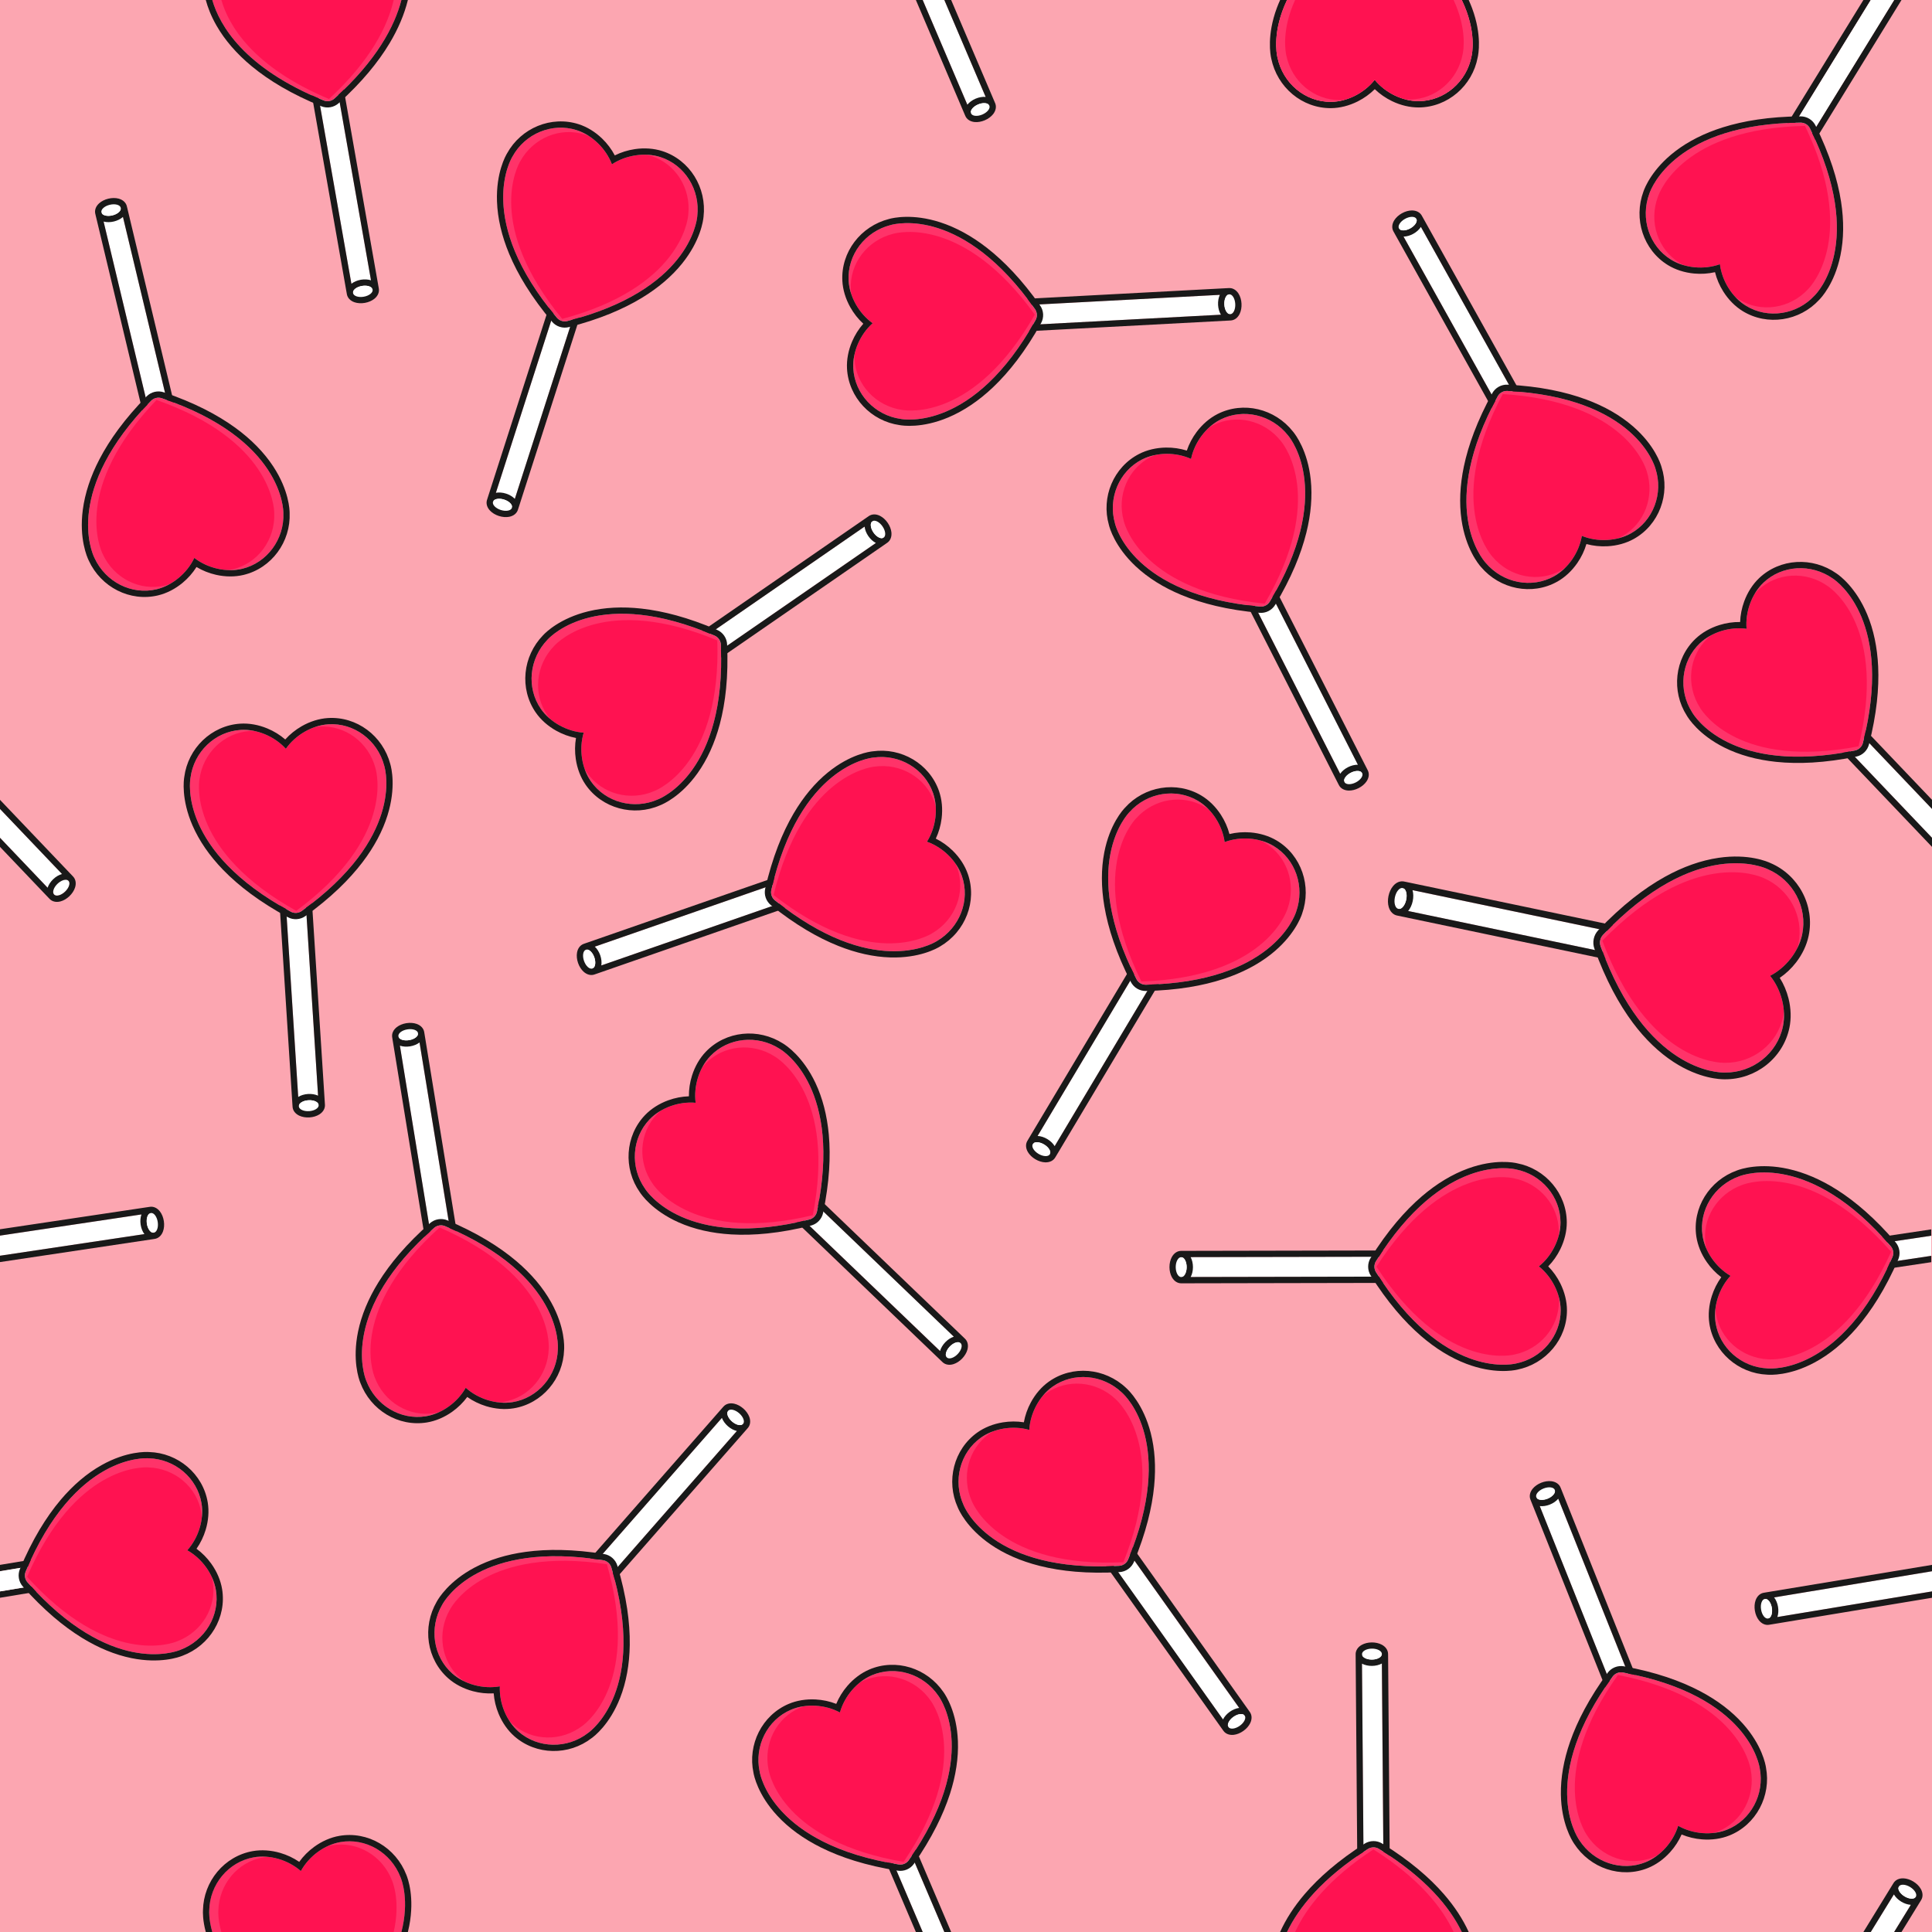 <?xml version="1.0" encoding="UTF-8"?><svg id="Layer_1" xmlns="http://www.w3.org/2000/svg" viewBox="0 0 5000 5000"><rect width="5000" height="5000" fill="#fca6b1"/><g><g><g><rect x="1371.36" y="692.56" width="51.48" height="626.12" transform="translate(374.8 -379.32) rotate(17.82)" fill="#fff"/><path d="m1532.89,720.43c2.75-8.55-1.95-17.7-10.5-20.45l-49.01-15.75c-8.55-2.75-17.7,1.95-20.45,10.5l-191.62,596.08c-.13.41-.24.83-.34,1.24-.2.5-.38,1-.55,1.52-3.01,9.36-.17,19.55,7.79,27.97,5.66,5.98,13.79,10.88,22.89,13.81,9.1,2.93,18.57,3.68,26.65,2.12,11.37-2.2,19.62-8.83,22.63-18.19.17-.51.31-1.03.44-1.55.16-.4.31-.8.45-1.21l191.62-596.08Zm-255.59,575.51c4.28-5.36,15.61-6.77,27.42-2.98s20.19,11.55,20.55,18.4l-47.97-15.42Zm240.11-580.49l-185.04,575.62c-5.65-5.88-13.68-10.69-22.67-13.58-8.99-2.89-18.32-3.65-26.34-2.17l185.04-575.62,49.01,15.75Z" fill="#191919"/><ellipse cx="1300.4" cy="1306.42" rx="14.13" ry="25.74" transform="translate(-341.31 2144.6) rotate(-72.18)" fill="#fff"/></g><g><path d="m1453.37,830.35c-4.7-1.51-8.99-4.32-12.29-8.23-212.88-253.27-118.67-410.81-114.55-417.39,32.46-59.14,102.65-88.19,166.13-67.79,39.42,12.67,75.31,47.05,91.03,88.28,36.79-24.35,86-31.37,125.42-18.7,63.31,20.35,103.37,84.57,95.42,152.85-1.41,16.25-24.01,191.86-336.23,271.44-5,1.28-10.17,1.07-14.93-.46Z" fill="#ff1251"/><path d="m1709.11,406.52c63.31,20.35,103.37,84.57,95.42,152.85-1.41,16.25-24.01,191.86-336.23,271.44-5,1.28-10.17,1.07-14.93-.46-4.7-1.51-8.99-4.32-12.29-8.23-212.88-253.27-118.67-410.81-114.55-417.39,32.46-59.14,102.65-88.19,166.13-67.79,39.42,12.67,75.31,47.05,91.03,88.28,36.79-24.35,86-31.37,125.42-18.7m4.98-15.48c-21.77-7-46.34-8.78-71.04-5.14-18.27,2.69-35.93,8.25-51.96,16.29-8.34-15.87-19.45-30.68-32.73-43.52-17.95-17.35-38.95-30.22-60.72-37.22-17.42-5.6-35.57-7.99-53.94-7.09-17.77.86-35.23,4.76-51.9,11.59-16.6,6.8-31.85,16.28-45.3,28.17-13.72,12.12-25.16,26.39-34.01,42.4-4.02,6.59-28.93,50.55-26.3,124.96,1.54,43.44,12.17,89.11,31.6,135.74,11.37,27.29,25.94,55.25,43.28,83.1,18.93,30.4,41.67,61.43,67.57,92.25,5.22,6.19,12.05,10.77,19.76,13.25,7.76,2.5,16.04,2.75,23.93.73,38.01-9.69,73.73-21.31,106.15-34.54,29.78-12.15,57.47-25.95,82.31-41,42.68-25.87,77.96-55.98,104.87-89.49,47.22-58.82,54.12-110.15,55.06-120.5,2.13-18.52,1.13-37.05-2.98-55.08-4.01-17.64-10.88-34.32-20.4-49.57-9.54-15.29-21.45-28.65-35.38-39.71-14.36-11.4-30.47-20.02-47.87-25.61h0Z" fill="#191919"/><path d="m1804.52,559.38c7.95-68.28-32.11-132.5-95.42-152.85-11.29-3.63-23.38-5.64-35.76-6.09,4.2.88,8.32,1.97,12.34,3.26,63.31,20.35,103.37,84.57,95.42,152.85-1.39,16.08-23.52,188.02-326.04,268.78-198.79-241.92-116.58-394.54-108.34-408.42,33.33-60.12,103.31-88.97,166.62-68.62,4.02,1.29,8,2.81,11.92,4.54-10.32-6.84-21.32-12.26-32.61-15.88-63.31-20.35-133.28,8.5-166.62,68.62-8.33,14.03-92.29,169.91,115.07,416.52,1.76,2.1,3.81,3.88,6.05,5.32-.01,0-.03,0-.04.01,1.96,1.25,4.06,2.24,6.26,2.95.02,0,.05.01.07.02.02,0,.05.02.07.02,2.2.71,4.48,1.13,6.8,1.25,0-.01-.02-.02-.03-.03,2.66.13,5.36-.12,8.01-.8,312.22-79.58,334.82-255.18,336.23-271.44Z" fill="rgba(255,255,255,.14)"/></g></g><g><g><rect x="335.28" y="537.92" width="51.48" height="626.12" transform="translate(910.18 1594.58) rotate(166.54)" fill="#fff"/><path d="m393.04,1165.22c2.09,8.73,10.86,14.12,19.59,12.03l50.06-11.98c8.73-2.09,14.12-10.86,12.03-19.59l-145.72-608.92c-.1-.42-.22-.83-.35-1.24-.09-.53-.2-1.05-.32-1.58-2.29-9.56-10.01-16.8-21.18-19.86-7.94-2.17-17.44-2.14-26.74.08-9.3,2.23-17.78,6.5-23.88,12.03-8.58,7.78-12.18,17.73-9.89,27.29.13.53.27,1.04.43,1.55.07.42.14.84.25,1.27l145.72,608.92Zm-80.38-624.56c-.88,6.8-9.83,13.89-21.89,16.78-12.06,2.89-23.25.61-27.11-5.05l49-11.73Zm96.19,620.78l-140.72-588.03c7.88,2.09,17.25,2.04,26.43-.16,9.18-2.2,17.56-6.39,23.64-11.82l140.72,588.03-50.06,11.98Z" fill="#191919"/><ellipse cx="287.48" cy="543.7" rx="25.74" ry="14.13" transform="translate(-118.65 81.84) rotate(-13.46)" fill="#fff"/></g><g><path d="m403.93,1029.99c4.8-1.15,9.93-.98,14.78.66,313.44,105.92,314.71,289.48,314.61,297.25,2.96,67.4-41.94,128.67-106.79,144.19-40.27,9.64-88.8-1.11-123.63-28.19-18.8,39.91-57.21,71.46-97.48,81.1-64.67,15.48-132.25-18.61-160.91-81.09-7.24-14.62-79.1-176.44,146.43-406.56,3.61-3.69,8.14-6.19,12.99-7.36Z" fill="#ff1251"/><path d="m405.42,1524.99c-64.67,15.48-132.25-18.61-160.91-81.09-7.24-14.62-79.1-176.44,146.43-406.56,3.61-3.69,8.14-6.19,12.99-7.36,4.8-1.15,9.93-.98,14.78.66,313.44,105.92,314.71,289.48,314.61,297.25,2.96,67.4-41.94,128.67-106.79,144.19-40.27,9.64-88.8-1.11-123.63-28.19-18.8,39.91-57.21,71.46-97.48,81.1m3.78,15.81c22.24-5.32,44.16-16.56,63.38-32.49,14.22-11.79,26.42-25.71,35.94-40.9,15.37,9.24,32.55,16.12,50.56,20.2,24.35,5.51,48.98,5.6,71.22.28,17.8-4.26,34.55-11.64,49.78-21.94,14.74-9.97,27.64-22.37,38.33-36.85,10.66-14.44,18.76-30.45,24.09-47.6,5.43-17.49,7.81-35.62,7.05-53.89.02-7.72-1.52-58.23-42.4-120.45-23.87-36.33-56.66-69.84-97.49-99.6-23.89-17.42-50.85-33.75-80.14-48.55-31.96-16.15-67.51-30.87-105.64-43.76-7.68-2.58-15.89-2.95-23.77-1.07-7.93,1.9-15.14,5.98-20.83,11.8-27.46,28.02-51.95,56.5-72.78,84.64-19.14,25.85-35.64,52.02-49.06,77.78-23.05,44.27-37.57,88.32-43.16,130.93-9.81,74.79,10.93,122.24,15.51,131.57,7.79,16.93,18.27,32.25,31.14,45.53,12.59,12.99,27.11,23.68,43.17,31.78,16.09,8.11,33.21,13.35,50.86,15.57,18.19,2.29,36.43,1.29,54.21-2.96h0Z" fill="#191919"/><path d="m244.51,1443.9c28.66,62.48,96.24,96.57,160.91,81.09,11.53-2.76,22.91-7.32,33.72-13.36-4.05,1.42-8.13,2.64-12.24,3.62-64.67,15.48-132.25-18.61-160.91-81.09-7.16-14.46-77.52-172.9,139.1-398.99,295.5,103.54,304.48,276.66,304.65,292.8,2.73,68.69-42.1,129.68-106.77,145.15-4.1.98-8.3,1.75-12.55,2.31,12.37.49,24.58-.6,36.12-3.36,64.67-15.48,109.5-76.46,106.77-145.15-.17-16.31-9.34-193.13-314.61-296.23-2.59-.88-5.27-1.34-7.93-1.41.01-.01.02-.02.03-.03-2.32-.05-4.63.19-6.88.73-.02,0-.05.01-.07.02-.02,0-.05.01-.07.02-2.24.54-4.42,1.37-6.46,2.46.01,0,.03,0,.04.01-2.34,1.27-4.52,2.89-6.43,4.84-225.52,230.12-153.66,391.94-146.43,406.56Z" fill="rgba(255,255,255,.14)"/></g></g><g><g><rect x="1986.51" y="1236.68" width="51.48" height="626.12" transform="translate(1880.43 4086.17) rotate(-124.63)" fill="#fff"/><path d="m1730.78,1693.07c-7.39,5.1-9.24,15.23-4.14,22.61l29.25,42.36c5.1,7.39,15.23,9.24,22.61,4.14l515.22-355.78c.36-.25.7-.51,1.03-.78.46-.27.91-.56,1.36-.87,8.09-5.59,12.05-15.4,10.87-26.92-.84-8.19-4.3-17.03-9.73-24.9-5.43-7.87-12.48-14.23-19.84-17.92-10.35-5.19-20.93-4.96-29.02.63-.44.31-.87.63-1.29.96-.37.21-.73.44-1.09.69l-515.22,355.78Zm553.39-300.49c-6.66,1.64-16.5-4.15-23.55-14.35-7.05-10.21-8.97-21.46-5.08-27.11l28.63,41.46Zm-544.16,313.86l497.53-343.57c.9,8.1,4.33,16.82,9.69,24.59,5.36,7.77,12.3,14.07,19.56,17.77l-497.53,343.57-29.25-42.36Z" fill="#191919"/><path d="m2257.62,1349.02c6.42-4.43,18.17,1.46,26.25,13.15s9.42,24.77,3,29.21c-6.42,4.43-18.17-1.46-26.25-13.15-8.08-11.7-9.42-24.77-3-29.21Z" fill="#fff"/></g><g><path d="m1860.82,1654.39c2.81,4.07,4.5,8.9,4.72,14.02,14.41,330.54-156.3,398.01-163.58,400.72-61.78,27.1-135.13,7.36-173.02-47.51-23.53-34.07-31.03-83.21-18.36-125.47-44.01-3.12-87.3-27.55-110.83-61.62-37.79-54.72-30.4-130.05,17.52-179.34,11.02-12.03,135.97-137.47,432-10.27,4.74,2.03,8.72,5.35,11.55,9.46Z" fill="#ff1251"/><path d="m1399.76,1834.54c-37.79-54.72-30.4-130.05,17.52-179.34,11.02-12.03,135.97-137.47,432-10.27,4.74,2.03,8.72,5.35,11.55,9.46,2.81,4.07,4.5,8.9,4.72,14.02,14.41,330.54-156.3,398.01-163.58,400.72-61.78,27.1-135.13,7.36-173.02-47.51-23.53-34.07-31.03-83.21-18.36-125.47-44.01-3.12-87.3-27.55-110.83-61.62m-13.38,9.24c13,18.82,31.39,35.2,53.19,47.37,16.12,9,33.51,15.36,51.12,18.75-3.06,17.67-3.28,36.18-.57,54.45,3.66,24.7,12.46,47.7,25.46,66.52,10.4,15.06,23.33,28.01,38.44,38.5,14.62,10.15,30.84,17.7,48.21,22.44,17.31,4.73,35.17,6.5,53.09,5.28,18.27-1.25,36.03-5.58,52.8-12.89,7.21-2.77,53.75-22.44,97.01-83.03,25.26-35.37,44.66-78.06,57.68-126.88,7.62-28.57,13.11-59.61,16.33-92.26,3.52-35.64,4.41-74.1,2.66-114.31-.36-8.09-2.99-15.88-7.59-22.55-4.63-6.71-11.04-11.96-18.52-15.16-36.04-15.49-71.44-28.04-105.21-37.31-31.02-8.51-61.38-14.45-90.24-17.66-49.6-5.51-95.93-3.14-137.68,7.04-73.28,17.86-110.04,54.34-117.09,61.97-12.97,13.38-23.47,28.68-31.21,45.48-7.57,16.43-12.3,33.84-14.04,51.73-1.75,17.94-.46,35.79,3.84,53.05,4.44,17.79,11.95,34.44,22.34,49.48h0Z" fill="#191919"/><path d="m1417.27,1655.2c-47.92,49.29-55.3,124.62-17.52,179.34,6.74,9.76,15.1,18.72,24.63,26.62-2.79-3.26-5.4-6.63-7.79-10.1-37.79-54.72-30.4-130.05,17.52-179.34,10.9-11.9,133.24-134.72,422.3-14.37,10.16,312.95-148.05,383.84-163.03,389.83-63.07,27.35-136.13,7.57-173.91-47.15-2.4-3.47-4.63-7.1-6.69-10.87,4.01,11.71,9.43,22.71,16.17,32.47,37.79,54.72,110.85,74.5,173.91,47.15,15.15-6.05,176.73-78.45,162.63-400.35-.12-2.73-.65-5.39-1.55-7.9.01,0,.03.01.04.02-.79-2.18-1.85-4.25-3.16-6.15-.01-.02-.03-.04-.04-.06-.01-.02-.03-.04-.04-.06-1.31-1.9-2.87-3.63-4.63-5.14,0,.01,0,.03,0,.04-2.03-1.73-4.33-3.17-6.84-4.25-296.03-127.21-420.98-1.76-432,10.27Z" fill="rgba(255,255,255,.14)"/></g></g><g><g><rect x="3771.11" y="541.36" width="51.48" height="626.12" transform="translate(7528.92 -249.09) rotate(150.85)" fill="#fff"/><path d="m3912.68,1148.28c4.37,7.84,14.28,10.65,22.12,6.28l44.96-25.08c7.84-4.37,10.65-14.28,6.28-22.12l-305.02-546.8c-.21-.38-.44-.74-.68-1.1-.23-.48-.47-.96-.74-1.43-4.79-8.59-14.18-13.47-25.76-13.39-8.23.06-17.37,2.65-25.72,7.31-8.35,4.66-15.36,11.07-19.73,18.04-6.15,9.81-6.93,20.36-2.14,28.95.26.47.54.93.83,1.38.18.39.37.77.58,1.15l305.02,546.8Zm-246.35-579.53c.99,6.79-5.7,16.03-16.53,22.08s-22.22,6.88-27.47,2.47l44-24.55Zm260.54,571.61l-294.55-528.03c8.15-.12,17.15-2.71,25.4-7.3s15.17-10.9,19.56-17.77l294.55,528.03-44.96,25.08Z" fill="#191919"/><ellipse cx="3642.92" cy="578.49" rx="25.74" ry="14.13" transform="translate(179.7 1847.99) rotate(-29.15)" fill="#fff"/></g><g><path d="m3886.59,1015.14c4.31-2.41,9.29-3.63,14.4-3.37,330.41,17.18,381.29,193.55,383.3,201.05,21.08,64.08-5.56,135.22-63.8,167.7-36.16,20.17-85.79,22.95-126.65,6.31-7.31,43.51-35.75,84.28-71.9,104.45-58.07,32.39-132.36,17.86-176.85-34.54-10.92-12.12-123.88-148.46,30.98-431.01,2.48-4.52,6.16-8.17,10.52-10.6Z" fill="#ff1251"/><path d="m4021.94,1491.29c-58.07,32.39-132.36,17.86-176.85-34.54-10.92-12.12-123.88-148.46,30.98-431.01,2.48-4.52,6.16-8.17,10.52-10.6,4.31-2.41,9.29-3.63,14.4-3.37,330.41,17.18,381.29,193.55,383.3,201.05,21.08,64.08-5.56,135.22-63.8,167.7-36.16,20.17-85.79,22.95-126.65,6.31-7.31,43.51-35.75,84.28-71.9,104.45m7.92,14.2c19.97-11.14,38.03-27.89,52.23-48.43,10.5-15.19,18.48-31.9,23.54-49.1,17.29,4.74,35.7,6.72,54.14,5.76,24.93-1.29,48.67-7.86,68.64-19,15.98-8.91,30.11-20.55,41.99-34.59,11.5-13.58,20.56-29.01,26.94-45.85,6.35-16.78,9.83-34.39,10.32-52.34.5-18.3-2.12-36.4-7.79-53.79-2.07-7.44-17.21-55.64-73.4-104.49-32.8-28.51-73.44-51.9-120.8-69.52-27.71-10.31-58.09-18.74-90.28-25.06-35.14-6.9-73.34-11.46-113.54-13.55-8.09-.41-16.09,1.46-23.17,5.4-7.12,3.97-12.95,9.85-16.86,16.99-18.85,34.4-34.73,68.44-47.17,101.17-11.43,30.06-20.24,59.72-26.18,88.15-10.21,48.85-12.27,95.19-6.13,137.73,10.79,74.65,43.6,114.72,50.53,122.47,12.08,14.19,26.31,26.1,42.3,35.41,15.64,9.1,32.51,15.47,50.16,18.91,17.69,3.46,35.58,3.87,53.17,1.23,18.13-2.72,35.42-8.61,51.38-17.52h0Z" fill="#191919"/><path d="m3845.09,1456.75c44.5,52.4,118.78,66.93,176.85,34.54,10.36-5.78,20.08-13.25,28.85-21.98-3.51,2.46-7.11,4.74-10.8,6.79-58.07,32.39-132.36,17.86-176.85-34.54-10.8-11.99-121.4-145.48,25.97-421.74,312.49,19.73,367.98,183.97,372.5,199.46,21.21,65.39-5.45,136.23-63.52,168.62-3.69,2.06-7.51,3.93-11.45,5.62,12.04-2.88,23.51-7.22,33.86-13,58.07-32.39,84.73-103.24,63.52-168.62-4.58-15.66-61.24-183.4-383.02-200.07-2.73-.14-5.43.14-8.01.79,0-.01.01-.03.02-.04-2.25.58-4.41,1.44-6.42,2.56-.02.01-.04.02-.06.04-.02.01-.04.02-.06.03-2.01,1.12-3.88,2.51-5.55,4.12.01,0,.03,0,.04,0-1.91,1.85-3.57,4-4.88,6.4-154.86,282.55-41.9,418.89-30.98,431.01Z" fill="rgba(255,255,255,.14)"/></g></g><g><g><rect x="3347.2" y="2965.52" width="51.48" height="626.12" transform="translate(6644.95 -100.73) rotate(89.89)" fill="#fff"/><path d="m3686.08,3319.97c8.98-.02,16.24-7.31,16.22-16.29l-.1-51.48c-.02-8.98-7.31-16.24-16.29-16.22l-626.12,1.22c-.43,0-.86.02-1.29.06-.53-.03-1.07-.05-1.61-.05-9.83.02-18.66,5.86-24.21,16.02-3.95,7.23-6.11,16.47-6.09,26.03.02,9.56,2.22,18.8,6.19,26.01,5.59,10.14,14.44,15.95,24.27,15.93.54,0,1.08-.02,1.61-.06.43.03.85.05,1.29.05l626.12-1.22Zm-626.25-65.97c6.41,2.43,11.25,12.77,11.27,25.17.02,12.4-4.77,22.77-11.18,25.22l-.1-50.39Zm626.22,49.71l-604.63,1.18c3.85-7.18,5.96-16.31,5.94-25.75-.02-9.44-2.17-18.56-6.04-25.73l604.63-1.18.1,51.48Z" fill="#191919"/><ellipse cx="3056.98" cy="3279.2" rx="14.13" ry="25.74" transform="translate(-6.38 5.96) rotate(-.11)" fill="#fff"/></g><g><path d="m3557.01,3278.15c0-4.94,1.34-9.88,4.05-14.23,175.42-280.52,354.32-239.39,361.85-237.5,66.26,12.68,115.51,70.51,115.64,137.19.08,41.4-21.58,86.14-55.96,113.79,34.49,27.51,56.33,72.16,56.41,113.57.13,66.5-48.64,124.38-116.05,137.85-15.9,3.66-189.93,36.23-361.78-236.32-2.75-4.36-4.15-9.35-4.16-14.34Z" fill="#ff1251"/><path d="m4039,3390.97c.13,66.5-48.64,124.38-116.05,137.85-15.9,3.66-189.93,36.23-361.78-236.32-2.75-4.36-4.15-9.35-4.16-14.34,0-4.94,1.34-9.88,4.05-14.23,175.42-280.52,354.32-239.39,361.85-237.5,66.26,12.68,115.51,70.51,115.64,137.19.08,41.4-21.58,86.14-55.96,113.79,34.49,27.51,56.33,72.16,56.41,113.57m16.26-.03c-.04-22.87-5.92-46.79-16.98-69.17-8.19-16.55-18.91-31.64-31.5-44.41,12.53-12.82,23.2-27.95,31.32-44.54,10.98-22.42,16.76-46.36,16.71-69.23-.04-18.3-3.35-36.3-9.86-53.5-6.29-16.64-15.38-32.06-27.01-45.81-11.59-13.7-25.3-25.29-40.75-34.43-15.76-9.32-32.85-15.82-50.81-19.3-7.51-1.8-57-11.96-126.99,13.45-40.85,14.84-81.03,39.01-119.42,71.86-22.46,19.22-44.58,41.69-65.74,66.77-23.09,27.37-45.62,58.56-66.96,92.69-4.29,6.87-6.54,14.78-6.52,22.88.02,8.16,2.32,16.11,6.67,22.99,20.92,33.18,42.98,63.59,65.55,90.36,20.73,24.59,42.38,46.69,64.35,65.68,37.75,32.64,77.26,56.94,117.43,72.22,70.5,26.81,121.46,17.58,131.6,15.28,18.27-3.67,35.59-10.33,51.49-19.79,15.55-9.25,29.3-20.92,40.89-34.67,11.61-13.79,20.66-29.23,26.89-45.89,6.42-17.17,9.66-35.15,9.63-53.43h0Z" fill="#191919"/><path d="m3922.95,3528.81c67.41-13.46,116.18-71.35,116.05-137.85-.02-11.86-1.83-23.98-5.21-35.9.45,4.27.69,8.52.7,12.74.13,66.5-48.64,124.38-116.05,137.85-15.72,3.62-186.12,35.51-356.11-227.45,168.96-263.62,339.48-232.39,355.22-228.83,67.46,13.2,116.46,70.9,116.58,137.39,0,4.22-.21,8.48-.65,12.74,3.33-11.93,5.1-24.06,5.07-35.92-.13-66.5-49.12-124.19-116.58-137.39-15.91-3.6-190.07-35.49-360.85,237.73-1.45,2.32-2.52,4.81-3.2,7.39,0-.01-.02-.03-.02-.04-.59,2.25-.88,4.55-.88,6.86,0,.02,0,.05,0,.07,0,.02,0,.05,0,.07,0,2.31.31,4.61.91,6.86,0-.01.02-.03.02-.04.69,2.57,1.77,5.07,3.23,7.38,171.84,272.55,345.88,239.99,361.78,236.32Z" fill="rgba(255,255,255,.14)"/></g></g><g><g><rect x="1669.71" y="3592.67" width="51.48" height="626.12" transform="translate(396.31 7960.54) rotate(-138.77)" fill="#fff"/><path d="m1457.53,4113.49c-5.92,6.75-5.24,17.02,1.51,22.94l38.71,33.93c6.75,5.92,17.02,5.24,22.94-1.51l412.67-470.88c.29-.33.55-.66.81-1.01.38-.38.75-.77,1.1-1.17,6.48-7.4,7.93-17.88,3.96-28.76-2.82-7.74-8.33-15.47-15.52-21.77s-15.58-10.75-23.62-12.53c-11.31-2.5-21.51.31-27.99,7.7-.36.41-.69.82-1.02,1.25-.31.3-.61.61-.89.93l-412.67,470.88Zm463.2-426.6c-6.06,3.21-17.02.01-26.35-8.16-9.33-8.18-13.94-18.62-11.55-25.05l37.89,33.21Zm-450.97,437.31l398.51-454.72c2.85,7.64,8.31,15.25,15.41,21.47,7.1,6.22,15.36,10.63,23.31,12.46l-398.51,454.72-38.71-33.93Z" fill="#191919"/><path d="m1884.34,3651.14c5.14-5.87,17.98-3.03,28.67,6.34,10.69,9.37,15.19,21.72,10.05,27.59-5.14,5.87-17.98,3.03-28.67-6.34-10.69-9.37-15.19-21.72-10.05-27.59Z" fill="#fff"/></g><g><path d="m1574.18,4044.21c3.72,3.26,6.53,7.53,8.01,12.44,94.74,317-54.31,424.14-60.71,428.55-53.29,41.37-129.24,40.15-179.39-3.8-31.14-27.29-50.42-73.1-48.46-117.18-43.44,7.72-91.39-5.38-122.52-32.67-50.01-43.83-61.26-118.68-26.84-178.18,7.75-14.36,98.26-166.53,416.4-115.51,5.09.81,9.76,3.06,13.51,6.35Z" fill="#ff1251"/><path d="m1171.1,4331.55c-50.01-43.83-61.26-118.68-26.84-178.18,7.75-14.36,98.26-166.53,416.4-115.51,5.09.81,9.76,3.06,13.51,6.35,3.72,3.26,6.53,7.53,8.01,12.44,94.74,317-54.31,424.14-60.71,428.55-53.29,41.37-129.24,40.15-179.39-3.8-31.14-27.29-50.42-73.1-48.46-117.18-43.44,7.72-91.39-5.38-122.52-32.67m-10.71,12.23c17.2,15.07,39.04,26.46,63.15,32.94,17.84,4.79,36.25,6.7,54.15,5.69,1.34,17.88,5.66,35.88,12.75,52.94,9.58,23.05,23.74,43.21,40.94,58.28,13.76,12.06,29.47,21.46,46.68,27.94,16.65,6.27,34.23,9.63,52.23,9.98,17.94.35,35.69-2.29,52.77-7.85,17.41-5.67,33.58-14.22,48.06-25.4,6.31-4.45,46.64-34.89,73.78-104.22,15.85-40.47,24.23-86.61,24.93-137.12.41-29.56-1.85-61.01-6.7-93.46-5.3-35.42-13.83-72.93-25.36-111.5-2.33-7.76-6.78-14.67-12.87-20.01-6.13-5.38-13.63-8.9-21.67-10.18-38.73-6.21-76.13-9.74-111.14-10.47-32.16-.68-63.05.98-91.82,4.93-49.45,6.78-93.79,20.4-131.79,40.46-66.7,35.22-93.43,79.58-98.4,88.71-9.31,16.14-15.75,33.55-19.15,51.73-3.33,17.78-3.65,35.82-.98,53.6,2.68,17.82,8.3,34.81,16.69,50.5,8.65,16.17,20.01,30.47,33.75,42.52h0Z" fill="#191919"/><path d="m1144.27,4153.37c-34.42,59.5-23.17,134.35,26.84,178.18,8.92,7.82,19.22,14.47,30.39,19.8-3.5-2.48-6.85-5.11-10.03-7.89-50.01-43.83-61.26-118.68-26.84-178.18,7.67-14.2,96.28-163.2,405.99-117.12,86.32,300.98-49.77,408.38-62.84,417.85-54.47,41.93-130.15,40.6-180.16-3.23-3.17-2.78-6.22-5.76-9.14-8.9,6.75,10.38,14.7,19.72,23.61,27.53,50.01,43.83,125.69,45.16,180.16,3.23,13.22-9.57,152.2-119.26,59.88-427.95-.78-2.62-1.95-5.07-3.44-7.28.01,0,.03,0,.04,0-1.3-1.93-2.83-3.67-4.57-5.19-.02-.02-.04-.03-.05-.05-.02-.02-.04-.03-.05-.05-1.73-1.52-3.67-2.81-5.75-3.85,0,.01,0,.03.01.04-2.39-1.18-4.97-2.02-7.67-2.45-318.14-51.02-408.65,101.16-416.4,115.51Z" fill="rgba(255,255,255,.14)"/></g></g><g><g><rect x="4091.23" y="3845.92" width="51.48" height="626.12" transform="translate(9482.71 6494.65) rotate(158.23)" fill="#fff"/><path d="m4194.06,4465.29c3.33,8.34,12.79,12.4,21.13,9.07l47.81-19.09c8.34-3.33,12.4-12.79,9.07-21.13l-232.19-581.47c-.16-.4-.34-.79-.53-1.18-.17-.51-.35-1.01-.55-1.52-3.65-9.13-12.33-15.18-23.82-16.59-8.17-1-17.56.4-26.44,3.95-8.88,3.55-16.65,9-21.89,15.35-7.36,8.94-9.49,19.3-5.85,28.43.2.5.42.99.65,1.48.13.41.27.81.43,1.22l232.19,581.47Zm-169.8-606.39c.11,6.86-7.72,15.17-19.23,19.77-11.52,4.6-22.92,3.97-27.56-1.08l46.79-18.69Zm184.89,600.36l-224.23-561.52c8.1.93,17.36-.48,26.13-3.98s16.45-8.86,21.68-15.11l224.23,561.52-47.81,19.09Z" fill="#191919"/><ellipse cx="3999.79" cy="3865.55" rx="25.74" ry="14.13" transform="translate(-1148.32 1758.95) rotate(-21.77)" fill="#fff"/></g><g><path d="m4185.3,4329.9c4.59-1.83,9.68-2.4,14.72-1.49,325.46,59.51,353.25,240.96,354.27,248.66,12.67,66.26-22.9,133.38-84.83,158.11-38.45,15.35-88.03,11.73-126.41-10.02-12.84,42.21-46.28,78.98-84.74,94.34-61.76,24.66-133.55.7-170.94-56.99-9.27-13.42-103.77-163.15,86.13-423.45,3.04-4.17,7.16-7.31,11.8-9.16Z" fill="#ff1251"/><path d="m4258.31,4819.5c-61.76,24.66-133.55.7-170.94-56.99-9.27-13.42-103.77-163.15,86.13-423.45,3.04-4.17,7.16-7.31,11.8-9.16,4.59-1.83,9.68-2.4,14.72-1.49,325.46,59.51,353.25,240.96,354.27,248.66,12.67,66.26-22.9,133.38-84.83,158.11-38.45,15.35-88.03,11.73-126.41-10.02-12.84,42.21-46.28,78.98-84.74,94.34m6.03,15.1c21.24-8.48,41.3-22.77,58.02-41.31,12.36-13.72,22.43-29.26,29.66-45.66,16.54,6.92,34.54,11.25,52.95,12.68,24.89,1.93,49.27-1.53,70.52-10.02,16.99-6.79,32.5-16.51,46.09-28.91,13.15-11.99,24.12-26.13,32.61-42.01,8.46-15.82,14.17-32.84,16.96-50.58,2.85-18.09,2.58-36.37-.81-54.35-1.1-7.64-9.92-57.4-59.36-113.06-28.86-32.49-66.16-60.91-110.86-84.47-26.16-13.78-55.2-26.05-86.31-36.46-33.96-11.36-71.26-20.79-110.85-28.03-7.97-1.45-16.15-.62-23.67,2.38-7.57,3.02-14.11,8.1-18.91,14.68-23.12,31.69-43.24,63.41-59.79,94.27-15.2,28.34-27.75,56.62-37.3,84.05-16.41,47.13-24.41,92.82-23.78,135.79,1.1,75.42,28.49,119.37,34.36,127.95,10.16,15.63,22.74,29.27,37.4,40.55,14.34,11.04,30.25,19.52,47.31,25.21,17.1,5.7,34.79,8.41,52.57,8.06,18.33-.37,36.24-3.99,53.21-10.77h0Z" fill="#191919"/><path d="m4087.37,4762.51c37.39,57.69,109.19,81.65,170.94,56.99,11.01-4.4,21.61-10.56,31.44-18.09-3.8,1.99-7.66,3.78-11.58,5.35-61.76,24.66-133.55.7-170.94-56.99-9.17-13.28-101.69-159.88,79.98-414.91,307.36,59.75,341.27,229.76,343.77,245.7,12.63,67.57-22.92,134.4-84.67,159.06-3.92,1.57-7.96,2.93-12.08,4.1,12.31-1.3,24.24-4.14,35.25-8.54,61.76-24.66,97.3-91.49,84.67-159.06-2.52-16.12-37.16-189.75-354.12-247.65-2.69-.49-5.4-.56-8.05-.24,0-.01.02-.02.03-.04-2.31.28-4.56.86-6.7,1.71-.02,0-.04.02-.07.03s-.04.02-.07.03c-2.14.86-4.17,1.99-6.04,3.37.01,0,.03,0,.04,0-2.14,1.59-4.06,3.51-5.67,5.72-189.9,260.3-95.4,410.03-86.13,423.45Z" fill="rgba(255,255,255,.14)"/></g></g><g><g><rect x="2991.39" y="3884.31" width="51.48" height="626.12" transform="translate(-1874.39 2525.82) rotate(-35.42)" fill="#fff"/><path d="m2869.89,3917.92c-5.2-7.32-15.35-9.03-22.67-3.82l-41.95,29.84c-7.32,5.2-9.03,15.35-3.82,22.67l362.92,510.21c.25.35.52.69.79,1.02.28.46.58.9.89,1.34,5.7,8.01,15.57,11.84,27.07,10.49,8.18-.96,16.97-4.53,24.76-10.08,7.79-5.54,14.06-12.68,17.64-20.09,5.04-10.42,4.67-21-1.03-29.01-.31-.44-.64-.87-.98-1.28-.22-.37-.45-.73-.7-1.08l-362.92-510.21Zm308.16,549.16c-1.73-6.64,3.92-16.56,14.02-23.75,10.11-7.19,21.33-9.27,27.04-5.46l-41.06,29.21Zm-321.41-539.73l350.46,492.7c-8.09,1.01-16.76,4.56-24.45,10.03-7.69,5.47-13.89,12.49-17.5,19.8l-350.46-492.7,41.95-29.84Z" fill="#191919"/><path d="m3221.24,4439.92c4.52,6.36-1.2,18.19-12.79,26.43-11.58,8.24-24.64,9.77-29.16,3.41-4.52-6.36,1.2-18.19,12.79-26.43,11.58-8.24,24.64-9.77,29.16-3.41Z" fill="#fff"/></g><g><path d="m2910.37,4047.41c-4.03,2.86-8.84,4.62-13.95,4.92-330.31,19.01-400.15-150.75-402.96-157.99-27.95-61.4-9.24-135.02,45.1-173.67,33.74-24,82.77-32.18,125.2-20.11,2.51-44.05,26.33-87.68,60.07-111.67,54.19-38.54,129.61-32.21,179.56,15.02,12.18,10.86,139.35,134.04,16.28,431.82-1.97,4.77-5.23,8.79-9.3,11.68Z" fill="#ff1251"/><path d="m2723.83,3588.9c54.19-38.54,129.61-32.21,179.56,15.02,12.18,10.86,139.35,134.04,16.28,431.82-1.97,4.77-5.23,8.79-9.3,11.68-4.03,2.86-8.84,4.62-13.95,4.92-330.31,19.01-400.15-150.75-402.96-157.99-27.95-61.4-9.24-135.02,45.1-173.67,33.74-24,82.77-32.18,125.2-20.11,2.51-44.05,26.33-87.68,60.07-111.67m-9.42-13.25c-18.64,13.26-34.76,31.88-46.62,53.84-8.78,16.25-14.89,33.72-18.04,51.38-17.71-2.82-36.22-2.78-54.45.18-24.64,4-47.52,13.12-66.16,26.38-14.91,10.61-27.68,23.72-37.96,38.97-9.94,14.76-17.27,31.08-21.77,48.52-4.48,17.37-6.01,35.26-4.54,53.16,1.5,18.25,6.08,35.95,13.62,52.62,2.87,7.17,23.19,53.43,84.38,95.85,35.72,24.76,78.67,43.57,127.67,55.91,28.67,7.22,59.79,12.28,92.48,15.05,35.68,3.02,74.15,3.38,114.34,1.07,8.08-.47,15.84-3.21,22.44-7.9,6.65-4.73,11.8-11.2,14.91-18.73,14.98-36.25,27.05-71.83,35.84-105.72,8.08-31.13,13.6-61.57,16.4-90.48,4.81-49.68,1.8-95.96-8.95-137.57-18.88-73.03-55.86-109.27-63.6-116.22-13.56-12.79-29.01-23.07-45.91-30.58-16.54-7.34-34.01-11.82-51.92-13.32-17.96-1.5-35.79.04-52.99,4.58-17.73,4.68-34.27,12.43-49.16,23.03h0Z" fill="#191919"/><path d="m2903.39,3603.91c-49.95-47.23-125.38-53.56-179.56-15.02-9.66,6.87-18.51,15.36-26.28,25,3.22-2.83,6.55-5.49,9.99-7.93,54.19-38.54,129.61-32.21,179.56,15.02,12.05,10.74,136.57,131.35,20.25,422.06-312.78,14.51-385.87-142.69-392.06-157.59-28.23-62.68-9.46-136.01,44.72-174.55,3.44-2.45,7.04-4.72,10.77-6.84-11.66,4.17-22.58,9.75-32.24,16.62-54.19,38.54-72.95,111.87-44.72,174.55,6.26,15.07,80.91,175.62,402.58,157.04,2.73-.16,5.38-.73,7.88-1.66,0,.01-.01.03-.02.04,2.17-.82,4.23-1.91,6.11-3.25.02-.01.04-.03.06-.04.02-.01.04-.03.06-.04,1.88-1.34,3.58-2.92,5.07-4.7-.01,0-.03,0-.04,0,1.7-2.05,3.11-4.37,4.16-6.9,123.07-297.77-4.1-420.96-16.28-431.82Z" fill="rgba(255,255,255,.14)"/></g></g><g><g><rect x="2841.44" y="491.16" width="51.48" height="626.12" transform="translate(2216.08 3709.99) rotate(-93.04)" fill="#fff"/><path d="m2552.33,778.87c-8.97.48-15.85,8.13-15.37,17.09l2.73,51.41c.48,8.97,8.13,15.85,17.09,15.37l625.24-33.19c.43-.02.86-.07,1.28-.12.53,0,1.07,0,1.61-.03,9.82-.52,18.33-6.8,23.36-17.24,3.57-7.42,5.26-16.76,4.75-26.31-.51-9.55-3.18-18.66-7.51-25.66-6.1-9.84-15.23-15.19-25.05-14.67-.54.03-1.07.08-1.61.14-.43-.01-.86-.01-1.29.01l-625.24,33.19Zm628.8,33.9c-6.53-2.09-11.89-12.18-12.55-24.56-.66-12.39,3.6-22.98,9.87-25.75l2.67,50.32Zm-627.94-17.67l603.78-32.05c-3.48,7.37-5.12,16.59-4.62,26.02.5,9.43,3.11,18.42,7.35,25.38l-603.78,32.05-2.73-51.41Z" fill="#191919"/><ellipse cx="3182.69" cy="787.47" rx="14.13" ry="25.74" transform="translate(-37.27 169.81) rotate(-3.04)" fill="#fff"/></g><g><path d="m2683.36,814.05c.26,4.93-.83,9.94-3.32,14.42-160.87,289.11-341.63,257.17-349.25,255.66-66.82-9.28-118.96-64.52-122.5-131.1-2.19-41.35,17.15-87.13,50.08-116.5-35.85-25.71-59.94-69.19-62.13-110.54-3.52-66.4,42.22-126.71,108.86-143.59,15.69-4.47,187.83-45.88,373.37,217.54,2.97,4.21,4.62,9.13,4.88,14.11Z" fill="#ff1251"/><path d="m2196.25,725.99c-3.53-66.4,42.22-126.71,108.86-143.59,15.69-4.47,187.83-45.88,373.37,217.54,2.97,4.21,4.62,9.13,4.88,14.11.26,4.93-.83,9.94-3.32,14.42-160.87,289.11-341.63,257.17-349.25,255.66-66.82-9.28-118.96-64.52-122.5-131.1-2.19-41.35,17.15-87.13,50.08-116.5-35.85-25.71-59.94-69.19-62.13-110.54m-16.23.86c1.21,22.84,8.3,46.43,20.49,68.21,9.02,16.11,20.5,30.64,33.72,42.75-11.86,13.44-21.75,29.1-29.01,46.08-9.82,22.95-14.37,47.16-13.16,70,.97,18.27,5.2,36.08,12.58,52.93,7.14,16.3,17,31.23,29.31,44.37,12.27,13.09,26.55,23.96,42.46,32.3,16.21,8.51,33.62,14.12,51.73,16.68,7.59,1.41,57.54,9.04,126.13-19.91,40.04-16.9,78.93-43.1,115.59-77.87,21.45-20.35,42.39-43.91,62.24-70.04,21.66-28.52,42.57-60.81,62.14-95.98,3.93-7.08,5.78-15.09,5.35-23.18-.43-8.14-3.14-15.97-7.83-22.62-22.59-32.07-46.17-61.31-70.08-86.89-21.96-23.5-44.71-44.46-67.62-62.31-39.37-30.67-80.07-52.92-120.97-66.13-71.78-23.18-122.2-11.35-132.21-8.54-18.06,4.6-35.02,12.14-50.41,22.4-15.06,10.03-28.2,22.38-39.06,36.71-10.89,14.36-19.14,30.24-24.51,47.2-5.54,17.48-7.86,35.6-6.89,53.85h0Z" fill="#191919"/><path d="m2305.11,582.39c-66.64,16.89-112.38,77.19-108.86,143.59.63,11.84,3.06,23.86,7.04,35.58-.67-4.24-1.12-8.47-1.35-12.69-3.52-66.4,42.22-126.71,108.86-143.59,15.52-4.42,184.07-44.97,367.26,208.96-155.28,271.9-327.17,249.43-343.07,246.67-68.05-9.74-119.92-64.86-123.45-131.26-.22-4.21-.22-8.47,0-12.76-2.72,12.08-3.86,24.29-3.23,36.13,3.52,66.4,55.4,121.52,123.45,131.26,16.08,2.78,191.64,25.74,348.24-255.85,1.33-2.39,2.27-4.94,2.82-7.55,0,.01.02.02.03.04.47-2.27.65-4.59.53-6.9,0-.02,0-.05,0-.07,0-.02,0-.05,0-.07-.12-2.3-.54-4.59-1.26-6.8,0,.01-.01.03-.02.04-.82-2.54-2.02-4.97-3.6-7.2-185.54-263.42-357.68-222.01-373.37-217.54Z" fill="rgba(255,255,255,.14)"/></g></g><g><g><rect x="1797.42" y="2065.44" width="51.48" height="626.12" transform="translate(3471.15 -124.56) rotate(70.83)" fill="#fff"/><path d="m2132.65,2315.38c8.48-2.95,12.96-12.21,10.02-20.69l-16.9-48.62c-2.95-8.48-12.21-12.97-20.69-10.02l-591.4,205.59c-.41.14-.81.3-1.2.48-.52.14-1.03.3-1.54.48-9.29,3.23-15.72,11.63-17.65,23.05-1.37,8.12-.4,17.56,2.74,26.6s8.23,17.04,14.35,22.56c8.6,7.76,18.85,10.36,28.14,7.13.51-.18,1.01-.37,1.5-.58.41-.11.83-.23,1.24-.37l591.4-205.59Zm-613.46,142.12c6.85.2,14.8,8.39,18.88,20.11,4.07,11.72,2.92,23.08-2.33,27.48l-16.54-47.59Zm608.13-157.48l-571.11,198.53c1.29-8.05.31-17.36-2.79-26.28-3.1-8.92-8.11-16.83-14.11-22.34l571.11-198.53,16.9,48.62Z" fill="#191919"/><ellipse cx="1524.72" cy="2482.25" rx="14.13" ry="25.74" transform="translate(-730.51 638.27) rotate(-19.17)" fill="#fff"/></g><g><path d="m1997.01,2317.99c-1.62-4.67-1.96-9.78-.82-14.77,74.21-322.42,256.73-341.96,264.47-342.63,66.77-9.65,132.2,28.93,154.1,91.91,13.59,39.11,7.73,88.47-15.74,125.82,41.58,14.74,76.8,49.82,90.4,88.93,21.83,62.81-5.36,133.45-64.68,168.18-13.83,8.65-167.69,96.26-419.11-105.25-4.03-3.22-6.97-7.48-8.61-12.2Z" fill="#ff1251"/><path d="m2489.41,2267.26c21.83,62.81-5.36,133.45-64.68,168.18-13.83,8.65-167.69,96.26-419.11-105.25-4.03-3.22-6.97-7.48-8.61-12.2-1.62-4.67-1.96-9.78-.82-14.77,74.21-322.42,256.73-341.96,264.47-342.63,66.77-9.65,132.2,28.93,154.1,91.91,13.6,39.11,7.73,88.47-15.74,125.82,41.58,14.74,76.8,49.82,90.4,88.93m15.35-5.34c-7.51-21.6-20.87-42.29-38.64-59.83-13.14-12.97-28.21-23.73-44.27-31.7,7.66-16.21,12.8-34,15.07-52.32,3.06-24.78.7-49.29-6.81-70.9-6.01-17.28-15.02-33.22-26.79-47.35-11.38-13.68-25.01-25.28-40.48-34.48-15.42-9.17-32.17-15.64-49.76-19.24-17.94-3.67-36.22-4.22-54.33-1.65-7.68.75-57.79,7.3-115.63,54.17-33.77,27.36-63.85,63.33-89.41,106.91-14.96,25.51-28.53,53.96-40.33,84.57-12.89,33.41-24,70.24-33.03,109.47-1.81,7.89-1.36,16.1,1.3,23.75,2.68,7.7,7.45,14.47,13.81,19.55,30.61,24.53,61.38,46.07,91.46,64,27.62,16.47,55.3,30.29,82.27,41.07,46.34,18.53,91.62,28.59,134.58,29.91,75.39,2.32,120.54-23.04,129.37-28.53,16.07-9.44,30.27-21.39,42.21-35.52,11.68-13.82,20.87-29.34,27.32-46.12,6.47-16.82,9.98-34.37,10.43-52.15.46-18.33-2.34-36.38-8.34-53.64h0Z" fill="#191919"/><path d="m2424.73,2435.44c59.32-34.74,86.51-105.37,64.68-168.18-3.89-11.2-9.56-22.07-16.65-32.23,1.82,3.89,3.43,7.83,4.82,11.81,21.83,62.81-5.36,133.45-64.68,168.18-13.68,8.56-164.33,94.34-410.85-98.71,73.62-304.34,244.99-330.5,261.03-332.27,68.08-9.55,133.22,28.99,155.06,91.8,1.39,3.99,2.57,8.08,3.55,12.26-.74-12.36-3.04-24.4-6.93-35.6-21.83-62.81-86.98-101.35-155.06-91.8-16.22,1.79-191.24,28.51-263.45,342.52-.61,2.67-.81,5.37-.61,8.03-.01,0-.02-.02-.04-.03.18,2.32.65,4.59,1.41,6.77,0,.02.02.05.02.07,0,.02.01.05.02.07.76,2.18,1.8,4.26,3.1,6.19,0-.01,0-.03.01-.04,1.49,2.21,3.32,4.21,5.46,5.92,251.42,201.51,405.28,113.9,419.11,105.25Z" fill="rgba(255,255,255,.14)"/></g></g><g><g><rect x="3333.27" y="1417.93" width="51.48" height="626.12" transform="translate(-419.73 1712.05) rotate(-26.98)" fill="#fff"/><path d="m3254.43,1432.94c-4.07-8-13.86-11.19-21.86-7.11l-45.88,23.35c-8,4.07-11.19,13.86-7.11,21.86l284.02,557.99c.2.39.41.76.63,1.12.21.49.44.98.68,1.46,4.46,8.76,13.66,14,25.23,14.36,8.23.26,17.45-1.99,25.98-6.33s15.77-10.47,20.4-17.28c6.52-9.57,7.7-20.08,3.24-28.85-.25-.48-.51-.95-.78-1.41-.16-.39-.34-.79-.54-1.17l-284.02-557.99Zm224.14,588.47c-.74-6.82,6.31-15.81,17.36-21.43,11.05-5.63,22.46-6.03,27.54-1.42l-44.9,22.86Zm-238.63-581.1l274.27,538.84c-8.15-.19-17.24,2.05-25.66,6.33-8.41,4.28-15.58,10.32-20.22,17.02l-274.27-538.84,45.88-23.35Z" fill="#191919"/><ellipse cx="3502.34" cy="2012.57" rx="25.74" ry="14.13" transform="translate(-531.87 1807.71) rotate(-26.98)" fill="#fff"/></g><g><path d="m3275.45,1566.97c-4.4,2.24-9.42,3.27-14.52,2.82-329.52-29.72-373.66-207.9-375.38-215.47-18.63-64.84,10.7-134.91,70.12-165.16,36.9-18.78,86.6-19.68,126.8-1.49,8.95-43.2,38.92-82.86,75.82-101.64,59.26-30.16,132.94-12.82,175.41,41.23,10.45,12.53,118.15,153.06-47.34,429.52-2.65,4.43-6.47,7.93-10.92,10.19Z" fill="#ff1251"/><path d="m3158.29,1086.03c59.26-30.16,132.94-12.82,175.41,41.23,10.45,12.53,118.15,153.06-47.34,429.52-2.65,4.43-6.47,7.93-10.92,10.19-4.4,2.24-9.42,3.27-14.52,2.82-329.52-29.72-373.66-207.9-375.38-215.47-18.63-64.84,10.7-134.91,70.12-165.16,36.9-18.78,86.6-19.68,126.8-1.49,8.95-43.2,38.92-82.86,75.82-101.64m-7.37-14.49c-20.38,10.38-39.07,26.42-54.03,46.41-11.07,14.78-19.68,31.17-25.39,48.17-17.1-5.39-35.42-8.07-53.89-7.82-24.96.34-48.93,6-69.31,16.38-16.31,8.3-30.87,19.39-43.27,32.97-12,13.14-21.65,28.21-28.66,44.79-6.99,16.53-11.13,33.99-12.3,51.91-1.2,18.27.74,36.45,5.74,54.05,1.79,7.51,15.09,56.26,69.38,107.2,31.69,29.74,71.42,54.66,118.07,74.06,27.3,11.35,57.33,20.93,89.27,28.47,34.85,8.23,72.85,14.24,112.94,17.85,8.07.72,16.14-.84,23.36-4.52,7.27-3.7,13.32-9.35,17.5-16.34,20.15-33.66,37.3-67.07,50.99-99.3,12.57-29.61,22.5-58.91,29.52-87.09,12.06-48.43,15.88-94.66,11.36-137.39-7.94-75.01-39.2-116.3-45.84-124.3-11.53-14.64-25.3-27.08-40.92-36.99-15.28-9.69-31.9-16.69-49.4-20.81-17.55-4.13-35.41-5.22-53.09-3.25-18.22,2.03-35.72,7.26-52.01,15.55h0Z" fill="#191919"/><path d="m3333.7,1127.26c-42.47-54.05-116.15-71.4-175.41-41.23-10.57,5.38-20.57,12.47-29.67,20.87,3.6-2.33,7.29-4.46,11.05-6.38,59.26-30.16,132.94-12.82,175.41,41.23,10.34,12.39,115.79,149.99-41.98,420.45-311.52-31.6-360.72-197.83-364.65-213.48-18.71-66.15,10.62-135.92,69.88-166.09,3.76-1.91,7.66-3.64,11.66-5.18-12.14,2.42-23.76,6.33-34.33,11.71-59.26,30.16-88.59,99.94-69.88,166.09,3.98,15.82,54.23,185.6,375.14,214.48,2.72.25,5.43.07,8.04-.49,0,.01-.02.03-.02.04,2.27-.49,4.46-1.27,6.52-2.32.02-.01.04-.02.06-.03.02-.01.04-.02.06-.03,2.06-1.05,3.97-2.36,5.71-3.91-.01,0-.03,0-.04,0,1.98-1.78,3.72-3.86,5.12-6.21,165.49-276.46,57.79-417,47.34-429.52Z" fill="rgba(255,255,255,.14)"/></g></g><g><g><rect x="2831.13" y="2389.64" width="51.48" height="626.12" transform="translate(1789.38 -1082.37) rotate(30.84)" fill="#fff"/><path d="m3053.41,2455.43c4.6-7.71,2.08-17.69-5.62-22.29l-44.2-26.39c-7.71-4.6-17.69-2.08-22.29,5.62l-320.96,537.59c-.22.37-.42.75-.61,1.14-.3.44-.6.89-.87,1.35-5.04,8.44-4.57,19.01,1.29,29,4.17,7.1,10.98,13.71,19.19,18.61,8.21,4.9,17.26,7.77,25.49,8.07,11.57.42,21.1-4.18,26.14-12.62.28-.46.53-.94.78-1.41.25-.35.49-.71.71-1.08l320.96-537.59Zm-378.65,503.15c5.38-4.25,16.74-3.08,27.39,3.28,10.65,6.36,17.07,15.8,15.88,22.55l-43.26-25.83Zm364.69-511.48l-309.95,519.14c-4.18-7-10.92-13.5-19.03-18.34-8.11-4.84-17.03-7.69-25.17-8.05l309.95-519.15,44.2,26.39Z" fill="#191919"/><ellipse cx="2694.9" cy="2973.98" rx="14.13" ry="25.74" transform="translate(-1240.07 3763.33) rotate(-59.16)" fill="#fff"/></g><g><path d="m2951.17,2544.61c-4.24-2.53-7.79-6.23-10.12-10.79-150.36-294.71-23.08-426.98-17.58-432.47,44.95-50.31,119.88-62.81,177.13-28.62,35.55,21.22,62.78,62.81,68.8,106.51,41.33-15.43,90.86-11.19,126.41,10.03,57.1,34.09,81.66,105.68,58.54,170.42-5.03,15.52-66.61,181.52-388.73,188.73-5.15.12-10.15-1.25-14.44-3.81Z" fill="#ff1251"/><path d="m3295.8,2189.28c57.1,34.09,81.66,105.68,58.54,170.42-5.03,15.52-66.61,181.52-388.73,188.73-5.15.12-10.15-1.25-14.44-3.81-4.24-2.53-7.79-6.23-10.12-10.79-150.36-294.71-23.08-426.98-17.58-432.47,44.95-50.31,119.88-62.81,177.13-28.62,35.55,21.22,62.78,62.81,68.8,106.51,41.33-15.43,90.86-11.19,126.41,10.03m8.33-13.96c-19.64-11.72-43.17-18.99-68.05-21.01-18.41-1.49-36.87-.05-54.29,4.17-4.55-17.34-12.04-34.27-22.09-49.77-13.58-20.95-31.14-38.22-50.78-49.94-15.71-9.38-32.86-15.79-50.95-19.06-17.51-3.16-35.4-3.29-53.17-.4-17.71,2.89-34.7,8.69-50.49,17.24-16.1,8.72-30.46,20.04-42.69,33.65-5.41,5.51-39.58,42.73-53.77,115.82-8.29,42.67-8.22,89.56.21,139.37,4.93,29.15,12.82,59.67,23.45,90.71,11.6,33.88,26.76,69.24,45.05,105.09,3.69,7.21,9.31,13.21,16.27,17.36,7,4.18,15.01,6.29,23.15,6.1,39.22-.88,76.64-4.16,111.2-9.75,31.75-5.13,61.84-12.34,89.43-21.41,47.41-15.59,88.57-36.98,122.33-63.57,59.25-46.68,77.54-95.13,80.78-105,6.25-17.56,9.44-35.84,9.51-54.34.06-18.09-2.87-35.89-8.71-52.89-5.85-17.05-14.44-32.75-25.52-46.66-11.42-14.34-25.17-26.37-40.87-35.73h0Z" fill="#191919"/><path d="m3354.34,2359.7c23.12-64.74-1.44-136.33-58.54-170.42-10.18-6.08-21.51-10.76-33.47-13.99,3.89,1.81,7.66,3.79,11.28,5.95,57.1,34.09,81.66,105.68,58.54,170.42-4.98,15.35-65.26,177.89-378.2,188.43-139.19-280.48-24.71-410.66-13.56-422.33,46.02-51.07,120.69-63.41,177.79-29.32,3.62,2.16,7.16,4.54,10.6,7.11-8.51-8.99-18.01-16.74-28.19-22.82-57.1-34.09-131.77-21.75-177.79,29.32-11.27,11.79-128.19,144.75,18.3,431.74,1.24,2.44,2.84,4.63,4.69,6.54-.02,0-.03,0-.04,0,1.62,1.66,3.45,3.1,5.43,4.28.02.01.04.02.06.04s.04.03.06.04c1.98,1.18,4.11,2.11,6.35,2.75,0-.01-.01-.03-.02-.04,2.56.73,5.25,1.09,7.99,1.03,322.12-7.2,383.7-173.21,388.73-188.73Z" fill="rgba(255,255,255,.14)"/></g></g><g><g><rect x="2214.49" y="2962.99" width="51.48" height="626.12" transform="translate(-1674.7 2624.52) rotate(-46.19)" fill="#fff"/><path d="m2043.4,3029.01c-6.48-6.22-16.77-6-22.98.48l-35.64,37.15c-6.22,6.48-6,16.77.48,22.98l451.8,433.47c.31.3.64.58.97.85.36.39.73.78,1.12,1.16,7.1,6.81,17.5,8.72,28.55,5.25,7.85-2.47,15.83-7.62,22.45-14.52,6.62-6.9,11.44-15.08,13.58-23.03,3.01-11.18.66-21.5-6.43-28.31-.39-.37-.79-.73-1.2-1.08-.28-.32-.58-.63-.89-.93l-451.8-433.47Zm405.29,481.95c-2.94-6.2.75-17,9.34-25.95s19.23-13.09,25.54-10.41l-34.88,36.36Zm-416.54-470.22l436.3,418.6c-7.76,2.5-15.61,7.61-22.14,14.42s-11.32,14.87-13.49,22.72l-436.3-418.6,35.64-37.15Z" fill="#191919"/><ellipse cx="2468.22" cy="3494.79" rx="25.74" ry="14.13" transform="translate(-1762.39 2856.34) rotate(-46.19)" fill="#fff"/></g><g><path d="m2107.35,3148.66c-3.42,3.56-7.82,6.19-12.79,7.44-320.95,80.35-421.26-73.38-425.37-79.97-38.93-55.1-34.29-130.92,11.88-179.03,28.66-29.88,75.3-47.07,119.24-43.13-5.76-43.74,9.49-91.05,38.16-120.93,46.04-47.98,121.32-55.85,179.21-18.78,13.99,8.39,161.93,105.66,96.63,421.18-1.04,5.05-3.5,9.61-6.95,13.21Z" fill="#ff1251"/><path d="m1838.47,2733.05c46.04-47.98,121.32-55.85,179.21-18.78,13.99,8.39,161.93,105.66,96.63,421.18-1.04,5.05-3.5,9.61-6.95,13.21-3.42,3.56-7.82,6.19-12.79,7.44-320.95,80.35-421.26-73.38-425.37-79.97-38.93-55.1-34.29-130.92,11.88-179.03,28.66-29.88,75.3-47.07,119.24-43.13-5.76-43.74,9.49-91.05,38.16-120.93m-11.73-11.25c-15.83,16.5-28.2,37.81-35.75,61.6-5.59,17.6-8.33,35.91-8.13,53.84-17.92.54-36.1,4.04-53.46,10.35-23.46,8.53-44.23,21.77-60.07,38.27-12.67,13.2-22.77,28.47-30.02,45.37-7.01,16.35-11.16,33.76-12.32,51.73-1.16,17.91.68,35.76,5.47,53.07,4.88,17.65,12.69,34.18,23.21,49.15,4.16,6.5,32.76,48.16,100.79,78.41,39.72,17.66,85.43,28.11,135.86,31.08,29.52,1.74,61.03.9,93.66-2.49,35.62-3.7,73.48-10.53,112.53-20.3,7.85-1.98,14.96-6.11,20.57-11.95,5.65-5.89,9.5-13.21,11.15-21.18,7.95-38.41,13.16-75.61,15.47-110.55,2.13-32.09,1.86-63.03-.78-91.95-4.55-49.7-16.15-94.61-34.48-133.48-32.18-68.22-75.29-96.92-84.18-102.3-15.71-10.03-32.8-17.25-50.82-21.47-17.62-4.12-35.62-5.27-53.5-3.39-17.93,1.88-35.15,6.72-51.2,14.4-16.54,7.91-31.34,18.61-44,31.8h0Z" fill="#191919"/><path d="m2017.68,2714.27c-57.89-37.07-133.17-29.21-179.21,18.78-8.21,8.56-15.32,18.55-21.15,29.47,2.63-3.39,5.41-6.61,8.34-9.66,46.04-47.98,121.32-55.85,179.21-18.78,13.84,8.3,158.69,103.54,98.7,410.85-304.57,72.66-405.72-68.12-414.59-81.61-39.43-56.31-34.69-131.85,11.34-179.83,2.92-3.05,6.03-5.96,9.31-8.73-10.67,6.28-20.36,13.79-28.57,22.35-46.04,47.98-50.78,123.53-11.34,179.83,8.96,13.63,112.28,157.42,424.82,79.11,2.65-.66,5.15-1.72,7.43-3.1,0,.01,0,.03,0,.04,1.98-1.21,3.8-2.67,5.39-4.33.02-.02.03-.04.05-.05s.03-.03.05-.05c1.6-1.66,2.98-3.54,4.1-5.57-.01,0-.03,0-.04.01,1.29-2.33,2.24-4.87,2.79-7.55,65.31-315.52-82.63-412.79-96.63-421.18Z" fill="rgba(255,255,255,.14)"/></g></g><g><polygon points="5000 2093.52 4743.36 1824.21 4706.09 1859.72 5000 2168.14 5000 2093.52" fill="#fff"/><path d="m5000,2168.14l-293.91-308.42,37.27-35.51,256.64,269.31v-23.56l-244.87-256.96c-6.19-6.5-16.48-6.75-22.98-.55l-37.27,35.51c-6.5,6.19-6.75,16.48-.55,22.98l305.67,320.77v-23.56Z" fill="#191919"/><g><path d="m4813.66,1935.39c-3.58,3.41-8.09,5.83-13.11,6.86-324.23,65.9-417.55-92.17-421.37-98.93-36.42-56.79-28.39-132.32,19.88-178.32,29.97-28.56,77.33-43.65,121.06-37.75-3.79-43.95,13.56-90.53,43.53-119.1,48.14-45.87,123.7-50.36,179.87-10.73,13.6,9.01,157.04,112.81,77.67,425.09-1.27,5-3.93,9.45-7.54,12.89Z" fill="#ff1251"/><path d="m4563.66,1508.15c48.14-45.87,123.7-50.36,179.87-10.73,13.6,9.01,157.04,112.81,77.67,425.09-1.27,5-3.93,9.45-7.54,12.89-3.58,3.41-8.09,5.83-13.11,6.86-324.23,65.9-417.55-92.17-421.37-98.93-36.42-56.79-28.39-132.32,19.88-178.32,29.97-28.56,77.33-43.65,121.06-37.75-3.79-43.95,13.56-90.53,43.53-119.1m-11.21-11.77c-16.56,15.78-29.86,36.5-38.47,59.94-6.37,17.33-9.93,35.5-10.53,53.42-17.93-.27-36.25,2.41-53.87,7.94-23.82,7.47-45.16,19.76-61.72,35.54-13.25,12.62-24.02,27.42-32.02,43.98-7.74,16.02-12.66,33.22-14.63,51.12-1.96,17.84-.92,35.76,3.08,53.26,4.09,17.85,11.15,34.72,20.98,50.14,3.86,6.68,30.57,49.58,97.18,82.84,38.89,19.42,84.08,31.91,134.33,37.14,29.41,3.06,60.93,3.63,93.68,1.71,35.75-2.1,73.88-7.23,113.32-15.24,7.93-1.62,15.22-5.43,21.08-11.02,5.9-5.63,10.08-12.77,12.08-20.66,9.66-38.02,16.53-74.95,20.41-109.75,3.56-31.96,4.68-62.88,3.34-91.9-2.32-49.85-11.89-95.24-28.47-134.89-29.09-69.59-70.87-100.19-79.52-105.96-15.24-10.72-32-18.7-49.8-23.72-17.41-4.91-35.34-6.85-53.29-5.79-17.99,1.07-35.42,5.14-51.79,12.09-16.88,7.16-32.15,17.19-45.38,29.8h0Z" fill="#191919"/><path d="m4743.53,1497.42c-56.17-39.62-131.73-35.14-179.87,10.73-8.59,8.18-16.13,17.84-22.45,28.49,2.78-3.26,5.71-6.37,8.76-9.28,48.14-45.87,123.7-50.36,179.87-10.73,13.45,8.91,153.9,110.54,80.2,414.86-307.52,58.95-402.27-86.22-410.52-100.09-36.87-58.02-28.76-133.27,19.38-179.15,3.06-2.91,6.29-5.68,9.69-8.3-10.94,5.79-20.96,12.87-29.54,21.05-48.14,45.87-56.26,121.13-19.38,179.15,8.34,14.02,105.11,162.29,420.85,98.05,2.68-.54,5.22-1.49,7.56-2.77,0,.01,0,.03-.01.04,2.03-1.12,3.91-2.49,5.58-4.09.02-.02.03-.03.05-.05s.04-.03.05-.05c1.67-1.59,3.13-3.4,4.35-5.38-.01,0-.03,0-.04,0,1.39-2.27,2.46-4.77,3.13-7.42,79.37-312.28-64.07-416.08-77.67-425.09Z" fill="rgba(255,255,255,.14)"/></g></g><g><g><rect x="3923.62" y="2063.26" width="55.12" height="660.83" transform="translate(7103.08 -983.75) rotate(101.81)" fill="#fff"/><path d="m4265.39,2505.33c9.28,1.94,18.39-4.11,20.36-13.52l11.28-53.95c1.97-9.41-3.96-18.61-13.23-20.55l-646.83-135.29c-.45-.09-.9-.16-1.34-.22-.54-.15-1.09-.29-1.65-.41-10.16-2.12-20.56,2.07-28.54,11.5-5.67,6.71-9.95,15.92-12.05,25.94-2.1,10.02-1.87,20.18.64,28.6,3.53,11.84,11.38,19.85,21.54,21.98.56.12,1.12.21,1.68.29.43.13.87.24,1.32.34l646.83,135.29Zm-632.1-205.71c6.09,3.94,8.79,15.83,6.07,28.83-2.72,13-9.96,22.81-17.12,23.98l11.04-52.8Zm635.66,188.67l-624.63-130.65c5.57-6.69,9.77-15.79,11.83-25.68,2.07-9.89,1.87-19.91-.55-28.27l624.63,130.65-11.28,53.95Z" fill="#191919"/><ellipse cx="3624.77" cy="2325.4" rx="27.56" ry="14.91" transform="translate(606.53 5397.31) rotate(-78.19)" fill="#fff"/></g><g><path d="m4141.36,2433.37c1.08-5.18,3.57-10.06,7.33-14.02,243.2-255.6,418.84-173.49,426.2-169.86,65.62,27.73,103.69,99.06,89.07,168.94-9.08,43.39-41.34,85.53-82.96,106.99,29.53,36.34,42.2,87.88,33.13,131.27-14.58,69.69-77.74,119.69-150.33,119.09-17.23.37-204.15-3.47-321.31-326.47-1.88-5.17-2.22-10.7-1.12-15.93Z" fill="#ff1251"/><path d="m4614.12,2656.68c-14.58,69.69-77.74,119.69-150.33,119.09-17.23.37-204.15-3.47-321.31-326.47-1.88-5.17-2.22-10.7-1.12-15.93,1.08-5.18,3.57-10.06,7.33-14.02,243.2-255.6,418.84-173.49,426.2-169.86,65.62,27.73,103.69,99.06,89.07,168.94-9.08,43.39-41.34,85.53-82.96,106.99,29.53,36.34,42.2,87.88,33.13,131.27m16.79,3.51c5.01-23.97,4.24-50.31-2.24-76.16-4.79-19.13-12.53-37.27-22.7-53.4,15.78-10.69,30.14-24.22,42.2-39.82,16.3-21.09,27.56-44.91,32.57-68.88,4.01-19.18,4.57-38.76,1.66-58.2-2.82-18.81-8.79-36.94-17.76-53.88-8.93-16.88-20.53-32.01-34.47-44.96-14.21-13.2-30.43-23.74-48.2-31.3-7.35-3.52-56.22-24.97-134.11-13.61-45.47,6.63-92.31,23.19-139.21,49.23-27.45,15.24-55.26,33.95-82.65,55.6-29.9,23.64-60.06,51.39-89.65,82.49-5.95,6.26-10.02,14.05-11.8,22.54-1.79,8.55-1.17,17.38,1.8,25.54,14.26,39.33,30.31,75.99,47.7,108.95,15.97,30.28,33.44,58.15,51.92,82.85,31.76,42.43,67.19,76.5,105.29,101.27,66.87,43.46,121.54,44.91,132.51,44.71,19.68.14,39.04-3.06,57.55-9.5,18.1-6.3,34.89-15.52,49.89-27.4,15.04-11.91,27.8-26.11,37.92-42.2,10.43-16.59,17.76-34.71,21.76-53.87h0Z" fill="#191919"/><path d="m4463.79,2775.77c72.59.6,135.75-49.4,150.33-119.09,2.6-12.43,3.41-25.52,2.56-38.74-.48,4.57-1.17,9.08-2.1,13.5-14.58,69.69-77.74,119.69-150.33,119.09-17.04.37-200.06-3.39-317.42-315.94,232.79-239.3,401.97-169.4,417.43-162.23,66.75,28.54,104.57,99.67,90,169.36-.92,4.42-2.1,8.83-3.49,13.21,6.08-11.77,10.58-24.09,13.18-36.52,14.58-69.69-23.25-140.82-90-169.36-15.64-7.24-188.43-78.64-425.22,170.33-2.01,2.11-3.66,4.49-4.94,7.05,0-.02-.01-.03-.02-.04-1.1,2.23-1.92,4.58-2.43,6.99,0,.03,0,.05-.01.08,0,.03-.01.05-.02.08-.51,2.42-.7,4.9-.58,7.38.01-.01.02-.02.03-.03.15,2.85.7,5.69,1.7,8.43,117.16,323,304.08,326.84,321.31,326.47Z" fill="rgba(255,255,255,.14)"/></g></g><g><g><rect x="753.07" y="2233.18" width="51.48" height="626.12" transform="translate(-161.35 55.06) rotate(-3.67)" fill="#fff"/><path d="m800.68,2231.13c-.57-8.96-8.3-15.76-17.26-15.18l-51.37,3.29c-8.96.57-15.76,8.3-15.18,17.26l40.07,624.83c.03.43.08.86.14,1.28,0,.54.01,1.07.05,1.61.63,9.81,7,18.26,17.49,23.17,7.46,3.49,16.82,5.08,26.36,4.46s18.63-3.38,25.57-7.79c9.77-6.21,15.02-15.4,14.39-25.21-.03-.54-.09-1.07-.16-1.6,0-.43,0-.86-.03-1.29l-40.07-624.83Zm-26.98,629.13c2.02-6.55,12.05-12.02,24.42-12.81,12.38-.79,23.02,3.35,25.86,9.59l-50.28,3.22Zm10.76-628.09l38.69,603.39c-7.41-3.4-16.65-4.94-26.07-4.33-9.42.6-18.39,3.31-25.3,7.63l-38.69-603.39,51.37-3.29Z" fill="#191919"/><ellipse cx="799.02" cy="2861.55" rx="25.74" ry="14.13" transform="translate(-181.48 57) rotate(-3.67)" fill="#fff"/></g><g><path d="m766.95,2362.55c-4.93.32-9.95-.72-14.45-3.16-290.87-157.67-260.91-338.78-259.49-346.41,8.54-66.92,63.2-119.67,129.75-123.93,41.32-2.65,87.32,16.19,117.04,48.8,25.32-36.13,68.53-60.7,109.85-63.34,66.36-4.26,127.16,40.83,144.78,107.27,4.64,15.64,47.95,187.32-213.42,375.74-4.18,3.02-9.07,4.72-14.06,5.04Z" fill="#ff1251"/><path d="m849.64,1874.49c66.36-4.26,127.16,40.83,144.78,107.27,4.64,15.64,47.95,187.32-213.42,375.74-4.18,3.02-9.07,4.72-14.06,5.04-4.93.32-9.95-.72-14.45-3.16-290.87-157.67-260.91-338.78-259.49-346.41,8.54-66.92,63.2-119.67,129.75-123.93,41.32-2.65,87.32,16.19,117.04,48.8,25.32-36.13,68.53-60.7,109.85-63.34m-1.04-16.22c-22.82,1.46-46.33,8.81-67.98,21.24-16.01,9.2-30.41,20.84-42.37,34.19-13.57-11.72-29.34-21.42-46.39-28.5-23.06-9.57-47.31-13.85-70.14-12.39-18.26,1.17-36.02,5.6-52.79,13.16-16.22,7.31-31.04,17.34-44.04,29.8-12.96,12.41-23.67,26.82-31.83,42.81-8.33,16.31-13.75,33.77-16.11,51.91-1.33,7.6-8.4,57.64,21.3,125.91,17.34,39.85,43.97,78.45,79.13,114.73,20.58,21.23,44.37,41.91,70.72,61.47,28.75,21.35,61.28,41.9,96.66,61.08,7.12,3.85,15.15,5.61,23.24,5.09,8.14-.52,15.93-3.32,22.53-8.08,31.82-22.94,60.8-46.84,86.12-71.03,23.25-22.22,43.97-45.2,61.56-68.3,30.24-39.71,52.04-80.65,64.79-121.69,22.38-72.03,10.01-122.32,7.09-132.29-4.8-18.01-12.52-34.88-22.95-50.16-10.2-14.94-22.69-27.95-37.14-38.66-14.48-10.73-30.45-18.8-47.47-23.99-17.54-5.35-35.68-7.46-53.92-6.29h0Z" fill="#191919"/><path d="m994.43,1981.76c-17.62-66.45-78.42-111.53-144.78-107.27-11.83.76-23.82,3.32-35.5,7.43,4.23-.71,8.46-1.22,12.67-1.49,66.36-4.26,127.16,40.83,144.78,107.27,4.59,15.47,46.99,183.56-204.91,369.53-273.6-152.27-253.01-324.41-250.43-340.33,8.99-68.15,63.53-120.63,129.89-124.89,4.21-.27,8.47-.31,12.76-.14-12.11-2.59-24.33-3.59-36.16-2.83-66.36,4.26-120.91,56.73-129.89,124.89-2.61,16.11-23.63,191.91,259.66,345.41,2.4,1.31,4.96,2.21,7.58,2.73-.01,0-.02.02-.04.03,2.28.45,4.6.6,6.9.45.02,0,.05,0,.07,0,.02,0,.05,0,.07,0,2.3-.15,4.58-.59,6.79-1.33-.01,0-.03-.01-.04-.02,2.53-.85,4.95-2.08,7.16-3.68,261.37-188.43,218.06-360.1,213.42-375.74Z" fill="rgba(255,255,255,.14)"/></g></g><g><g><rect x="1081.54" y="2676.74" width="51.48" height="626.12" transform="translate(2681.11 5762.52) rotate(170.74)" fill="#fff"/><path d="m1116.19,3305.53c1.44,8.86,9.8,14.87,18.66,13.43l50.81-8.28c8.86-1.44,14.87-9.8,13.43-18.66l-100.73-617.96c-.07-.43-.16-.85-.26-1.26-.05-.53-.12-1.07-.2-1.6-1.58-9.71-8.75-17.49-19.67-21.35-7.76-2.75-17.23-3.41-26.67-1.88-9.44,1.54-18.21,5.18-24.69,10.25-9.12,7.13-13.45,16.79-11.87,26.49.09.53.19,1.06.31,1.58.04.43.08.85.15,1.28l100.73,617.96Zm-34.41-628.77c-1.37,6.72-10.82,13.14-23.06,15.13-12.24,2-23.23-1.09-26.67-7.03l49.73-8.11Zm50.46,626.16l-97.27-596.76c7.7,2.66,17.05,3.29,26.37,1.78,9.32-1.52,17.98-5.09,24.44-10.06l97.27,596.76-50.81,8.28Z" fill="#191919"/><path d="m1031.04,2682.09c-1.26-7.7,9.1-15.8,23.13-18.08,14.03-2.29,26.42,2.1,27.68,9.8,1.26,7.7-9.1,15.8-23.13,18.08-14.03,2.29-26.42-2.1-27.68-9.8Z" fill="#fff"/></g><g><path d="m1136.96,3171.46c4.88-.79,9.97-.25,14.69,1.74,304.84,128.6,292.66,311.76,291.99,319.5-1.99,67.43-51.25,125.25-117.06,135.98-40.86,6.66-88.48-7.61-121.24-37.17-21.68,38.43-62.29,67.08-103.16,73.74-65.63,10.7-130.53-28.25-154.54-92.66-6.14-15.11-65.96-181.76,175.81-394.74,3.87-3.41,8.57-5.58,13.5-6.38Z" fill="#ff1251"/><path d="m1102.19,3665.25c-65.63,10.7-130.53-28.25-154.54-92.66-6.14-15.11-65.96-181.76,175.81-394.74,3.87-3.41,8.57-5.58,13.5-6.38,4.88-.79,9.97-.25,14.69,1.74,304.84,128.6,292.66,311.76,291.99,319.5-1.99,67.43-51.25,125.25-117.06,135.98-40.86,6.66-88.48-7.61-121.24-37.17-21.68,38.43-62.29,67.08-103.16,73.74m2.62,16.04c22.57-3.68,45.25-13.28,65.59-27.76,15.04-10.71,28.24-23.7,38.84-38.16,14.65,10.34,31.28,18.46,48.95,23.85,23.88,7.28,48.44,9.18,71.01,5.5,18.06-2.94,35.31-9.08,51.25-18.24,15.43-8.86,29.2-20.28,40.93-33.95,11.69-13.62,20.94-28.99,27.51-45.71,6.7-17.04,10.39-34.95,10.98-53.23.58-7.7,2.75-58.18-33.46-123.23-21.14-37.98-51.4-73.8-89.93-106.48-22.55-19.12-48.24-37.39-76.37-54.29-30.7-18.45-65.06-35.73-102.15-51.38-7.47-3.14-15.63-4.11-23.62-2.8-8.05,1.31-15.53,4.85-21.64,10.24-29.44,25.93-55.95,52.54-78.79,79.08-20.98,24.38-39.36,49.27-54.62,73.98-26.23,42.46-43.94,85.33-52.63,127.42-15.26,73.87,1.95,122.71,5.83,132.35,6.53,17.45,15.86,33.5,27.73,47.69,11.6,13.88,25.31,25.61,40.73,34.85,15.46,9.27,32.14,15.75,49.58,19.25,17.98,3.61,36.24,3.95,54.28,1.01h0Z" fill="#191919"/><path d="m947.65,3572.59c24.01,64.41,88.91,103.36,154.54,92.66,11.7-1.91,23.39-5.62,34.61-10.85-4.14,1.12-8.3,2.03-12.47,2.71-65.63,10.7-130.53-28.25-154.54-92.66-6.08-14.95-64.65-178.11,167.95-387.73,287.12,124.91,283.4,298.22,282.38,314.33-2.31,68.7-51.48,126.24-117.12,136.94-4.17.68-8.4,1.14-12.68,1.39,12.3,1.39,24.56,1.21,36.27-.7,65.63-10.7,114.81-68.24,117.12-136.94,1.03-16.28,4.83-193.3-292.07-318.48-2.52-1.06-5.15-1.72-7.81-1.98.01,0,.02-.02.03-.03-2.31-.22-4.64-.15-6.91.22-.02,0-.05,0-.07.01-.02,0-.05,0-.07.01-2.28.37-4.5,1.04-6.63,1.98.01,0,.03.01.04.02-2.43,1.09-4.72,2.55-6.77,4.36-241.77,212.98-181.96,379.63-175.81,394.74Z" fill="rgba(255,255,255,.14)"/></g></g><g><polygon points="4998.15 3198.03 4768.1 3232.47 4775.72 3283.38 4998.15 3250.08 4998.15 3198.03" fill="#fff"/><path d="m4998.15,3250.08l-222.43,33.3-7.62-50.91,230.05-34.44v-16.44l-232.45,34.8c-8.88,1.33-15,9.61-13.67,18.48l7.62,50.91c1.33,8.88,9.6,15,18.48,13.67l220.02-32.94v-16.44Z" fill="#191919"/><g><path d="m4899.49,3238.9c.73,4.89.12,9.97-1.93,14.67-132.54,303.15-315.53,288.6-323.25,287.83-67.4-2.86-124.58-52.87-134.45-118.81-6.13-40.95,8.76-88.37,38.73-120.74-38.14-22.17-66.27-63.16-72.4-104.1-9.85-65.76,29.94-130.16,94.66-153.33,15.19-5.95,182.6-63.6,392.43,180.91,3.36,3.91,5.47,8.64,6.21,13.58Z" fill="#ff1251"/><path d="m4406.19,3197.73c-9.85-65.76,29.94-130.16,94.66-153.33,15.19-5.95,182.6-63.6,392.43,180.91,3.36,3.91,5.47,8.64,6.21,13.58.73,4.89.12,9.97-1.93,14.67-132.54,303.15-315.53,288.6-323.25,287.83-67.4-2.86-124.58-52.87-134.45-118.81-6.13-40.95,8.76-88.37,38.73-120.74-38.14-22.17-66.27-63.16-72.4-104.1m-16.08,2.41c3.39,22.62,12.69,45.42,26.91,65.94,10.52,15.18,23.33,28.54,37.65,39.33-10.53,14.51-18.87,31.04-24.48,48.64-7.58,23.79-9.8,48.31-6.42,70.93,2.71,18.1,8.62,35.42,17.57,51.49,8.66,15.55,19.9,29.46,33.41,41.37,13.46,11.86,28.72,21.32,45.35,28.1,16.95,6.92,34.81,10.85,53.09,11.67,7.69.68,58.14,3.51,123.66-31.86,38.25-20.65,74.46-50.44,107.63-88.54,19.41-22.3,38.01-47.76,55.27-75.66,18.84-30.45,36.57-64.6,52.7-101.48,3.24-7.42,4.31-15.57,3.11-23.59-1.21-8.07-4.65-15.59-9.96-21.77-25.55-29.77-51.81-56.62-78.05-79.81-24.1-21.29-48.75-39.99-73.26-55.57-42.12-26.78-84.76-45.04-126.73-54.28-73.66-16.22-122.72.36-132.42,4.12-17.54,6.31-33.7,15.42-48.05,27.1-14.03,11.42-25.93,24.97-35.38,40.27-9.47,15.34-16.16,31.93-19.89,49.32-3.85,17.93-4.42,36.18-1.72,54.26h0Z" fill="#191919"/><path d="m4500.85,3044.4c-64.72,23.17-104.5,87.56-94.66,153.33,1.76,11.73,5.32,23.46,10.4,34.75-1.07-4.15-1.93-8.33-2.55-12.5-9.85-65.76,29.94-130.16,94.66-153.33,15.02-5.88,178.93-62.33,385.52,172.96-128.62,285.48-301.87,279.51-317.96,278.29-68.67-3.2-125.57-53.12-135.41-118.88-.62-4.17-1.03-8.42-1.22-12.7-1.55,12.28-1.52,24.54.23,36.27,9.85,65.76,66.74,115.68,135.41,118.88,16.27,1.24,193.22,7.33,322.24-287.91,1.1-2.51,1.79-5.13,2.08-7.78,0,.01.02.02.03.03.25-2.31.21-4.63-.13-6.92,0-.02,0-.05-.01-.07,0-.02,0-.05,0-.07-.34-2.28-.98-4.52-1.9-6.65,0,.01-.01.03-.02.04-1.06-2.45-2.49-4.75-4.27-6.83-209.83-244.51-377.24-186.86-392.43-180.91Z" fill="rgba(255,255,255,.14)"/></g></g><g><polygon points="0 3249.8 394.94 3190.67 387.32 3139.76 0 3197.75 0 3249.8" fill="#fff"/><path d="m424.04,3160.29c-1.42-9.46-4.94-18.27-9.93-24.82-7.01-9.21-16.61-13.66-26.34-12.21-.53.08-1.06.18-1.58.29-.43.03-.85.07-1.28.14L0,3181.31v16.44l366.07-54.81c-2.76,7.67-3.51,17.01-2.12,26.34,1.4,9.34,4.85,18.04,9.74,24.57L0,3249.8v16.44l397.35-59.49c.43-.06.85-.15,1.27-.25.53-.04,1.07-.1,1.6-.18,9.72-1.46,17.6-8.52,21.61-19.39,2.85-7.72,3.64-17.19,2.22-26.64Zm-44.02,6.59c-1.84-12.27,1.39-23.22,7.37-26.58l7.46,49.83c-6.7-1.46-13-10.99-14.83-23.25Z" fill="#191919"/><ellipse cx="394" cy="3164.78" rx="14.13" ry="25.74" transform="translate(-464.27 93.23) rotate(-8.52)" fill="#fff"/></g><g><path d="m3801.03,0h-17.94c39.55,81.97,26.3,141.08,25.26,145.34-12.28,66.34-69.81,115.94-136.49,116.47-41.4.33-86.27-21.06-114.12-55.28-27.3,34.66-71.82,56.76-113.23,57.09-66.49.53-124.68-47.89-138.54-115.22-2.11-8.92-13.66-67.77,24.87-148.41h-17.9c-3.03,6.72-5.83,13.46-8.36,20.23-26.39,70.66-16.85,121.56-14.49,131.69,3.78,18.25,10.55,35.53,20.1,51.37,9.34,15.49,21.09,29.18,34.91,40.68,13.86,11.53,29.35,20.48,46.05,26.61,17.21,6.32,35.21,9.45,53.48,9.31,22.87-.18,46.75-6.2,69.06-17.4,16.5-8.29,31.53-19.1,44.22-31.76,12.89,12.46,28.09,23.03,44.72,31.06,22.49,10.84,46.46,16.48,69.33,16.3,18.3-.15,36.28-3.57,53.44-10.18,16.61-6.39,31.96-15.57,45.64-27.28,13.63-11.67,25.13-25.45,34.18-40.96,9.23-15.82,15.62-32.95,19-50.93,1.76-7.52,11.62-57.08-14.21-126.9-2.7-7.3-5.71-14.57-9.01-21.82Z" fill="#191919"/><path d="m3330.83,0c-38.53,80.64-26.98,139.48-24.87,148.41,13.87,67.33,72.05,115.75,138.54,115.22,41.4-.33,85.92-22.43,113.23-57.09,27.85,34.22,72.72,55.61,114.12,55.28,66.68-.53,124.21-50.13,136.49-116.47,1.05-4.26,14.29-63.38-25.26-145.34h-452.25Z" fill="#ff1251"/><g><path d="m3329.09,143.75c-2.07-8.75-13.21-65.51,22.69-143.75h-20.96c-38.53,80.64-26.98,139.48-24.87,148.41,13.87,67.33,72.05,115.75,138.54,115.22,11.86-.09,23.97-1.98,35.86-5.43-4.26.48-8.52.74-12.74.77-66.49.53-124.68-47.89-138.54-115.22Z" fill="rgba(255,255,255,.14)"/><path d="m3761.91,0c35.33,75.99,25.35,131.45,23.45,140.11-12.79,67.54-70.19,116.88-136.69,117.41-4.22.03-8.48-.16-12.75-.57,11.95,3.26,24.09,4.95,35.95,4.86,66.49-.53,123.9-49.87,136.69-117.41,1.94-8.82,12.26-66.22-25.47-144.4h-21.18Z" fill="rgba(255,255,255,.14)"/></g></g><g><g><rect x="858.5" y="129.68" width="51.48" height="626.12" transform="translate(-63.36 160) rotate(-9.98)" fill="#fff"/><path d="m871.33,127.14c-1.56-8.84-9.99-14.75-18.83-13.19l-50.7,8.92c-8.84,1.56-14.75,9.99-13.19,18.83l108.54,616.64c.08.43.17.85.28,1.26.06.53.13,1.06.22,1.6,1.7,9.68,8.97,17.38,19.93,21.1,7.79,2.65,17.27,3.2,26.69,1.54,9.42-1.66,18.14-5.41,24.56-10.56,9.03-7.25,13.23-16.96,11.53-26.64-.09-.53-.21-1.06-.33-1.58-.04-.43-.09-.85-.17-1.28l-108.54-616.64Zm42.37,628.29c1.29-6.74,10.65-13.27,22.87-15.42,12.22-2.15,23.25.8,26.76,6.69l-49.62,8.74Zm-58.38-625.47l104.82,595.48c-7.74-2.56-17.09-3.08-26.39-1.44-9.3,1.64-17.91,5.32-24.31,10.37l-104.82-595.48,50.7-8.92Z" fill="#191919"/><ellipse cx="939.02" cy="753.91" rx="25.74" ry="14.13" transform="translate(-116.48 174.21) rotate(-9.98)" fill="#fff"/></g><path d="m549.42,0c19.01,65.65,82.03,176.03,288.13,259.91,4.74,1.93,9.85,2.41,14.71,1.55,4.92-.87,9.59-3.1,13.42-6.56,109.13-98.61,155.53-186.77,173.14-254.91h-489.4Z" fill="#ff1251"/><path d="m1038.81,0c-17.61,68.13-64.01,156.29-173.14,254.91-3.82,3.46-8.5,5.69-13.42,6.56-4.87.86-9.97.37-14.71-1.55C631.45,176.03,568.42,65.65,549.42,0h-16.87c5.1,18.96,13.62,41.57,27.76,66.24,21.62,37.7,52.33,73.14,91.27,105.33,22.79,18.84,48.71,36.77,77.05,53.32,30.93,18.06,65.51,34.91,102.79,50.08,7.5,3.04,15.68,3.91,23.66,2.5,8.03-1.41,15.47-5.05,21.51-10.51,29.11-26.3,55.28-53.24,77.78-80.07,20.67-24.64,38.73-49.76,53.68-74.66,22.48-37.45,38.43-75.12,47.54-112.23h-16.77Z" fill="#191919"/><path d="m1018.83,0c-15.53,67.62-59.43,156.39-167.42,256.22C652.65,172.73,591.47,64.56,572.9,0h-23.48c19,65.65,82.03,176.02,288.13,259.86,2.53,1.03,5.17,1.65,7.83,1.88-.01.01-.02.02-.03.03,2.31.19,4.64.09,6.91-.31.02,0,.05,0,.07-.01.02,0,.05,0,.07-.01,2.27-.4,4.49-1.1,6.6-2.07-.01,0-.03-.01-.04-.02,2.42-1.12,4.69-2.61,6.72-4.44,109.13-98.61,155.53-186.77,173.14-254.91h-19.98Z" fill="rgba(255,255,255,.14)"/></g><g><path d="m4901.98,0l-273.55,444.7-43.85-26.97L4841.54,0h-19.09l-251.72,409.21c-4.7,7.65-2.32,17.66,5.33,22.36l43.85,26.97c7.65,4.7,17.66,2.32,22.36-5.33L4921.06,0h-19.09Z" fill="#191919"/><polygon points="4841.54 0 4584.58 417.72 4628.43 444.7 4901.98 0 4841.54 0" fill="#fff"/><g><path d="m4674.15,321.38c4.21,2.59,7.7,6.33,9.97,10.92,146.45,296.68,17.43,427.25,11.86,432.66-45.61,49.71-120.7,61.21-177.49,26.28-35.27-21.69-61.94-63.64-67.39-107.42-41.53,14.88-91,9.99-126.26-11.71-56.64-34.84-80.25-106.75-56.27-171.18,5.24-15.45,69.01-180.62,391.2-183.56,5.16-.05,10.13,1.39,14.39,4Z" fill="#ff1251"/><path d="m4324.84,672.12c-56.64-34.84-80.25-106.75-56.27-171.18,5.24-15.45,69.01-180.62,391.2-183.56,5.16-.05,10.13,1.39,14.39,4,4.21,2.59,7.7,6.33,9.97,10.92,146.45,296.68,17.42,427.25,11.86,432.66-45.61,49.71-120.7,61.21-177.49,26.28-35.27-21.69-61.94-63.64-67.39-107.42-41.53,14.88-91,9.99-126.26-11.71m-8.52,13.85c19.48,11.98,42.92,19.56,67.77,21.91,18.39,1.74,36.86.54,54.34-3.45,4.32,17.4,11.58,34.43,21.42,50.06,13.3,21.12,30.63,38.62,50.11,50.61,15.59,9.59,32.64,16.23,50.7,19.73,17.47,3.39,35.36,3.76,53.17,1.1,17.75-2.65,34.81-8.23,50.71-16.57,16.22-8.51,30.72-19.64,43.13-33.08,5.48-5.44,40.14-42.21,55.3-115.1,8.85-42.55,9.4-89.44,1.63-139.36-4.55-29.22-12.03-59.84-22.25-91.02-11.15-34.03-25.84-69.59-43.66-105.68-3.59-7.26-9.13-13.33-16.03-17.57-6.95-4.27-14.92-6.49-23.06-6.41-39.23.36-76.69,3.14-111.32,8.27-31.82,4.71-62,11.52-89.7,20.22-47.61,14.96-89.05,35.8-123.16,61.95-59.86,45.89-78.79,94.09-82.17,103.92-6.48,17.48-9.92,35.71-10.23,54.21-.3,18.09,2.39,35.92,8,53,5.63,17.12,14.01,32.93,24.9,46.99,11.23,14.49,24.82,26.7,40.39,36.27h0Z" fill="#191919"/><path d="m4268.56,500.94c-23.98,64.42-.36,136.34,56.27,171.18,10.1,6.21,21.37,11.05,33.28,14.43-3.87-1.86-7.61-3.89-11.2-6.1-56.64-34.84-80.25-106.75-56.27-171.18,5.18-15.28,67.61-177.01,380.67-183.4,135.46,282.3,19.27,410.95,7.97,422.47-46.69,50.46-121.52,61.81-178.16,26.97-3.59-2.21-7.1-4.64-10.5-7.25,8.39,9.1,17.79,16.98,27.89,23.19,56.64,34.84,131.47,23.49,178.16-26.97,11.43-11.64,130.1-143.04-12.58-431.94-1.21-2.45-2.77-4.67-4.61-6.61.01,0,.03,0,.04,0-1.6-1.68-3.41-3.15-5.37-4.35-.02-.01-.04-.02-.06-.04-.02-.01-.04-.03-.06-.04-1.96-1.21-4.09-2.16-6.31-2.83,0,.01.01.03.02.04-2.55-.76-5.24-1.16-7.97-1.13-322.19,2.94-385.96,168.11-391.2,183.56Z" fill="rgba(255,255,255,.14)"/></g></g><g><polygon points="2387.96 0 2511.92 290.75 2559.28 270.56 2443.92 0 2387.96 0" fill="#fff"/><path d="m2574.68,265.39c-.14-.4-.28-.81-.45-1.21L2461.59,0h-17.67l106.93,250.8c-8.12-.74-17.34.88-26.03,4.58s-16.24,9.24-21.33,15.61L2387.96,0h-17.67l126.69,297.13c.17.4.36.79.56,1.16.18.5.37,1.01.58,1.5,3.86,9.05,12.68,14.89,24.2,16.03,8.19.81,17.55-.81,26.35-4.56,8.8-3.75,16.44-9.38,21.53-15.86,7.15-9.11,9.04-19.52,5.19-28.56-.21-.5-.44-.98-.68-1.46Zm-62.26,25.14c-.27-6.85,7.36-15.34,18.77-20.21,11.41-4.86,22.82-4.5,27.58.44l-46.35,19.76Z" fill="#191919"/><ellipse cx="2536.74" cy="283.32" rx="25.74" ry="14.13" transform="translate(92.13 1017.63) rotate(-23.09)" fill="#fff"/></g><g><polygon points="5000 4066.35 4570.21 4137.57 4578.62 4188.36 5000 4118.53 5000 4066.35" fill="#fff"/><path d="m5000,4118.53l-400.18,66.31c2.64-7.71,3.25-17.06,1.71-26.37-1.54-9.31-5.14-17.96-10.12-24.41l408.59-67.71v-16.48l-432.45,71.66c-.43.07-.85.16-1.26.27-.53.05-1.06.12-1.6.21-9.7,1.61-17.47,8.8-21.3,19.72-2.73,7.77-3.37,17.24-1.81,26.68,1.56,9.43,5.23,18.19,10.31,24.67,7.16,9.1,16.82,13.4,26.52,11.8.53-.09,1.06-.2,1.58-.32.43-.04.85-.08,1.28-.16l418.72-69.39v-16.48Zm-421.47,69.29l-8.24-49.71c6.72,1.36,13.16,10.78,15.19,23.02,2.03,12.24-1.03,23.24-6.96,26.69Z" fill="#191919"/><ellipse cx="4571.55" cy="4163.44" rx="14.13" ry="25.74" transform="translate(-619.13 803.37) rotate(-9.41)" fill="#fff"/></g><polygon points="4901.98 5000 4956.48 4911.4 4912.63 4884.43 4841.54 5000 4901.98 5000" fill="#fff"/><path d="m4841.54,5000l59.84-97.27c4.09,7.05,10.74,13.65,18.78,18.59,8.04,4.95,16.93,7.91,25.06,8.38l-43.24,70.3h19.09l49.26-80.08c.23-.37.43-.75.63-1.13.31-.44.61-.88.89-1.34,5.15-8.38,4.82-18.95-.91-29.02-4.07-7.16-10.8-13.85-18.95-18.87-8.15-5.01-17.16-7.99-25.38-8.4-11.57-.57-21.15,3.9-26.31,12.28-.28.46-.55.93-.8,1.4-.25.35-.5.7-.72,1.07l-76.33,124.09h19.09Zm71.56-115.29l42.92,26.4c-5.43,4.18-16.78,2.86-27.34-3.64-10.56-6.5-16.86-16.02-15.58-22.76Z" fill="#191919"/><ellipse cx="4936.08" cy="4895.44" rx="14.13" ry="25.74" transform="translate(-1819.87 6534.78) rotate(-58.4)" fill="#fff"/><g><g><rect x="3527.14" y="4283.84" width="51.48" height="626.12" transform="translate(7142.29 9165.34) rotate(179.54)" fill="#fff"/><path d="m3513.38,4910.29c.07,8.98,7.41,16.2,16.39,16.13l51.48-.41c8.98-.07,16.2-7.41,16.13-16.39l-4.99-626.1c0-.43-.03-.86-.07-1.29.03-.53.05-1.07.04-1.61-.08-9.83-5.97-18.62-16.17-24.11-7.25-3.9-16.51-6.01-26.07-5.93-9.56.08-18.79,2.33-25.97,6.35-10.11,5.65-15.86,14.53-15.78,24.37,0,.54.03,1.08.07,1.61-.03.43-.05.86-.05,1.29l4.99,626.1Zm62.2-626.63c-2.39,6.43-12.7,11.33-25.1,11.43-12.4.1-22.79-4.63-25.28-11.02l50.39-.4Zm-45.94,626.5l-4.82-604.61c7.21,3.81,16.35,5.86,25.79,5.79,9.44-.08,18.55-2.28,25.69-6.2l4.82,604.61-51.48.41Z" fill="#191919"/><ellipse cx="3550.36" cy="4280.95" rx="25.74" ry="14.13" transform="translate(-34.02 28.44) rotate(-.46)" fill="#fff"/></g><path d="m3783.09,5000c-30.41-63.02-92.02-139.55-214.41-215.07-4.36-2.68-9.31-4-14.25-3.96-4.99.04-9.97,1.46-14.32,4.24-118.88,75.96-179.26,151.98-209.27,214.79h452.25Z" fill="#ff1251"/><path d="m3330.83,5000c30.01-62.8,90.39-138.83,209.27-214.79,4.34-2.78,9.32-4.2,14.32-4.24,4.94-.04,9.89,1.28,14.25,3.96,122.39,75.51,184.01,152.04,214.41,215.07h17.94c-15.11-33.22-36.42-65.81-63.57-97.17-19.36-22.35-41.96-44.33-67.16-65.33-27.51-22.93-58.83-45.27-93.09-66.4-6.9-4.24-14.82-6.45-22.92-6.38-8.16.07-16.09,2.42-22.95,6.81-33.06,21.12-63.33,43.36-89.96,66.09-24.46,20.88-46.43,42.66-65.3,64.75-26.97,31.58-48.14,64.34-63.15,97.64h17.9Z" fill="#191919"/><path d="m3351.79,5000c28.51-62.12,86.67-137.79,202.6-213.72,119.19,75.38,178.57,151.44,207.52,213.72h21.18c-30.41-63.01-92.04-139.53-214.43-215.01-2.33-1.44-4.83-2.49-7.41-3.15.01,0,.03-.02.04-.02-2.25-.58-4.56-.86-6.87-.84-.02,0-.05,0-.07,0-.02,0-.05,0-.07,0-2.31.02-4.61.34-6.85.95.01,0,.03.02.04.02-2.57.71-5.05,1.8-7.36,3.27-118.88,75.96-179.26,151.98-209.27,214.79h20.96Z" fill="rgba(255,255,255,.14)"/></g><g><polygon points="2443.92 5000 2313.71 4694.61 2266.35 4714.8 2387.96 5000 2443.92 5000" fill="#fff"/><path d="m2370.28,5000h17.67l-121.6-285.2,47.35-20.19,130.21,305.39h17.67l-132.93-311.77c-3.52-8.26-13.07-12.1-21.33-8.58l-47.35,20.19c-8.26,3.52-12.1,13.07-8.58,21.33l118.88,278.82Z" fill="#191919"/></g><g><path d="m2340.55,4823.38c-4.54,1.94-9.62,2.62-14.68,1.83-326.75-51.98-358.72-232.73-359.92-240.41-14.2-65.95,19.81-133.87,81.15-160.03,38.09-16.24,87.73-13.76,126.61,7.1,11.86-42.49,44.45-80.03,82.53-96.27,61.17-26.08,133.5-3.78,172.21,53.02,9.58,13.21,107.51,160.71-76.32,425.33-2.94,4.24-6.99,7.47-11.58,9.43Z" fill="#ff1251"/><path d="m2256.24,4335.61c61.17-26.08,133.5-3.78,172.21,53.02,9.58,13.21,107.51,160.71-76.32,425.33-2.94,4.24-6.99,7.47-11.58,9.43-4.54,1.94-9.62,2.62-14.68,1.83-326.75-51.98-358.72-232.73-359.92-240.41-14.2-65.95,19.81-133.87,81.15-160.03,38.09-16.24,87.73-13.76,126.61,7.1,11.86-42.49,44.45-80.03,82.53-96.27m-6.38-14.95c-21.04,8.97-40.77,23.72-57.05,42.64-12.04,14-21.75,29.77-28.59,46.34-16.7-6.54-34.79-10.45-53.23-11.45-24.93-1.35-49.23,2.67-70.26,11.64-16.83,7.18-32.11,17.26-45.41,29.96-12.87,12.29-23.51,26.68-31.63,42.75-8.09,16.02-13.4,33.16-15.79,50.96-2.43,18.15-1.74,36.42,2.07,54.31,1.27,7.61,11.24,57.15,61.96,111.66,29.61,31.82,67.55,59.37,112.78,81.88,26.47,13.18,55.78,24.77,87.13,34.45,34.22,10.57,71.72,19.14,111.47,25.46,8,1.26,16.16.25,23.61-2.93,7.5-3.2,13.92-8.43,18.56-15.12,22.38-32.22,41.76-64.39,57.59-95.62,14.54-28.69,26.44-57.25,35.35-84.89,15.31-47.5,22.26-93.36,20.64-136.31-2.84-75.37-31.24-118.68-37.31-127.12-10.52-15.39-23.41-28.73-38.32-39.68-14.59-10.7-30.7-18.81-47.88-24.11-17.23-5.31-34.97-7.61-52.74-6.84-18.32.79-36.13,4.83-52.95,11.99h0Z" fill="#191919"/><path d="m2428.46,4388.63c-38.71-56.81-111.05-79.1-172.21-53.02-10.91,4.65-21.36,11.05-31.01,18.81,3.75-2.08,7.58-3.96,11.46-5.62,61.17-26.08,133.5-3.78,172.21,53.02,9.48,13.06,105.36,157.49-70.36,416.64-308.66-52.63-346.49-221.81-349.35-237.69-14.19-67.26,19.8-134.89,80.97-160.97,3.88-1.66,7.89-3.11,11.98-4.38-12.28,1.59-24.14,4.7-35.05,9.35-61.17,26.08-95.16,93.71-80.97,160.97,2.9,16.06,41.53,188.84,359.75,239.4,2.7.43,5.42.44,8.05.06,0,.01-.02.02-.03.04,2.3-.34,4.54-.96,6.66-1.87.02,0,.04-.02.07-.03.02,0,.04-.02.07-.03,2.12-.9,4.13-2.09,5.96-3.51-.01,0-.03,0-.04,0,2.1-1.64,3.97-3.6,5.53-5.85,183.83-264.62,85.9-412.12,76.32-425.33Z" fill="rgba(255,255,255,.14)"/></g><g><path d="m1038.81,5000c20.96-81.12,1.11-133.86-2.34-142.03-24.82-64.11-90.21-102.23-155.7-90.7-40.78,7.18-81.03,36.34-102.22,75.04-33.13-29.14-80.92-42.8-121.7-35.63-65.67,11.56-114.2,70-115.33,137.45-.19,2.54-1.37,23.9,7.88,55.86h489.4Z" fill="#ff1251"/><g><path d="m1014.44,4866.39c3.32,7.89,21.93,57.27,4.39,133.61h19.98c20.96-81.12,1.11-133.86-2.34-142.03-24.82-64.11-90.21-102.23-155.7-90.7-11.68,2.06-23.31,5.92-34.47,11.29,4.13-1.18,8.28-2.14,12.43-2.87,65.49-11.53,130.88,26.59,155.7,90.7Z" fill="rgba(255,255,255,.14)"/><path d="m572.9,5000c-8.4-29.21-8.08-49.49-7.83-54.51,1.44-68.73,49.88-126.89,115.37-138.41,4.16-.73,8.39-1.24,12.67-1.55-12.32-1.24-24.58-.9-36.25,1.16-65.49,11.53-113.93,69.69-115.37,138.41-.25,5.04-.57,25.48,7.94,54.9h23.48Z" fill="rgba(255,255,255,.14)"/></g><path d="m549.42,5000c-9.25-31.96-8.07-53.33-7.88-55.86,1.13-67.45,49.66-125.89,115.33-137.45,40.78-7.18,88.57,6.49,121.7,35.63,21.19-38.7,61.44-67.86,102.22-75.04,65.49-11.53,130.88,26.59,155.7,90.7,3.44,8.17,23.3,60.91,2.34,142.03h16.77c1.3-5.29,2.46-10.58,3.48-15.85,14.33-74.06-3.51-122.68-7.51-132.27-6.75-17.37-16.28-33.29-28.33-47.34-11.78-13.73-25.63-25.29-41.16-34.34-15.57-9.07-32.33-15.34-49.82-18.62-18.02-3.38-36.29-3.49-54.29-.33-22.53,3.96-45.08,13.85-65.23,28.59-14.91,10.9-27.93,24.06-38.36,38.65-14.78-10.15-31.52-18.07-49.25-23.22-23.97-6.97-48.55-8.56-71.07-4.6-18.02,3.17-35.19,9.53-51.02,18.88-15.32,9.05-28.94,20.65-40.5,34.46-11.51,13.76-20.57,29.26-26.93,46.05-6.48,17.12-9.95,35.08-10.31,53.37-.3,4.76-1,25.88,7.26,56.56h16.87Z" fill="#191919"/></g><g><g><path d="m212.36,4083.34l-8.42-50.79c-1.47-8.86-9.84-14.85-18.69-13.38L0,4049.88v16.48l187.9-31.14,8.42,50.79L0,4118.53v16.48l198.98-32.97c8.86-1.47,14.85-9.84,13.38-18.7Z" fill="#191919"/><polygon points="0 4118.53 196.32 4086 187.9 4035.22 0 4066.35 0 4118.53" fill="#fff"/></g><g><path d="m64.85,4081.63c-.81-4.87-.27-9.97,1.7-14.69,127.79-305.18,310.99-293.49,318.72-292.83,67.44,1.81,125.39,50.92,136.29,116.7,6.77,40.85-7.38,88.5-36.85,121.33,38.48,21.58,67.24,62.12,74.01,102.96,10.87,65.6-27.9,130.61-92.25,154.78-15.1,6.18-181.58,66.44-395.2-174.77-3.42-3.86-5.6-8.56-6.42-13.48Z" fill="#ff1251"/><path d="m558.73,4115.09c10.87,65.6-27.9,130.61-92.25,154.78-15.1,6.18-181.58,66.44-395.2-174.77-3.42-3.86-5.6-8.56-6.42-13.48-.81-4.87-.27-9.97,1.7-14.69,127.79-305.18,310.99-293.49,318.72-292.83,67.44,1.81,125.39,50.92,136.29,116.7,6.77,40.85-7.38,88.5-36.85,121.33,38.48,21.58,67.24,62.12,74.01,102.96m16.04-2.66c-3.74-22.56-13.4-45.22-27.93-65.52-10.75-15.01-23.78-28.17-38.26-38.74,10.3-14.68,18.38-31.33,23.72-49.01,7.21-23.9,9.05-48.46,5.31-71.02-2.99-18.05-9.17-35.28-18.37-51.21-8.9-15.41-20.36-29.15-34.05-40.84-13.65-11.65-29.05-20.87-45.78-27.39-17.06-6.66-34.98-10.3-53.26-10.84-7.7-.56-58.19-2.6-123.14,33.79-37.92,21.24-73.66,51.59-106.24,90.21-19.06,22.6-37.26,48.34-54.09,76.51-18.37,30.74-35.56,65.16-51.11,102.29-3.12,7.47-4.07,15.64-2.74,23.63,1.33,8.05,4.89,15.52,10.3,21.61,26.01,29.37,52.69,55.81,79.28,78.58,24.43,20.92,49.37,39.23,74.12,54.43,42.53,26.12,85.45,43.71,127.56,52.3,73.91,15.07,122.7-2.27,132.34-6.18,17.44-6.58,33.46-15.95,47.62-27.85,13.85-11.64,25.54-25.37,34.75-40.82,9.23-15.48,15.66-32.18,19.12-49.63,3.57-17.99,3.86-36.25.87-54.28h0Z" fill="#191919"/><path d="m466.47,4269.88c64.35-24.18,103.13-89.18,92.25-154.78-1.94-11.7-5.68-23.37-10.94-34.58,1.13,4.14,2.06,8.3,2.75,12.46,10.87,65.6-27.9,130.61-92.25,154.78-14.93,6.12-177.94,65.12-388.17-166.93,124.15-287.45,297.48-284.19,313.58-283.21,68.71,2.13,126.38,51.15,137.25,116.75.69,4.16,1.16,8.4,1.42,12.68,1.36-12.31,1.14-24.57-.8-36.26-10.87-65.6-68.54-114.63-137.25-116.75-16.29-.98-193.31-4.32-317.71,292.9-1.06,2.52-1.71,5.16-1.96,7.81-.01-.01-.02-.02-.03-.03-.22,2.31-.14,4.64.24,6.91,0,.02,0,.05.01.07,0,.02,0,.05.01.07.38,2.28,1.05,4.5,2,6.62,0-.01.01-.03.02-.04,1.1,2.43,2.56,4.71,4.38,6.76,213.62,241.21,380.11,180.95,395.2,174.77Z" fill="rgba(255,255,255,.14)"/></g></g><g><path d="m177.3,2279.58c5.38,5.65,1.4,18.18-8.89,27.98-10.29,9.81-23,13.18-28.38,7.53s-1.4-18.18,8.89-27.98c10.29-9.81,23-13.18,28.38-7.53Z" fill="#fff"/><path d="m0,2093.52v74.62l138.03,144.85.4-.38c-2.66-6.32,1.51-16.95,10.49-25.5,8.98-8.56,19.79-12.21,25.98-9.25l.4-.38L0,2093.52Z" fill="#fff"/><path d="m189.07,2268.36c-.37-.39-.76-.77-1.15-1.13-.27-.33-.55-.66-.85-.97L0,2069.96v23.56l160.48,168.4c-7.86,2.15-15.93,6.9-22.77,13.42-6.83,6.51-11.97,14.35-14.5,22.1L0,2168.14v23.56l126.27,132.5c.3.31.61.61.93.9.34.41.7.81,1.07,1.2,6.78,7.12,17.09,9.5,28.29,6.53,7.96-2.11,16.15-6.91,23.07-13.5,6.92-6.6,12.11-14.55,14.6-22.4,3.51-11.04,1.63-21.45-5.16-28.57Zm-20.66,39.2c-10.29,9.81-23,13.18-28.38,7.53-.69-.72-1.22-1.55-1.6-2.48h0c-.17-.41-.31-.84-.43-1.29-.04-.17-.07-.34-.1-.51-.06-.3-.12-.61-.16-.93-.02-.21-.03-.42-.05-.64-.02-.3-.04-.59-.04-.9,0-.23,0-.46.02-.7.01-.31.04-.61.07-.93.03-.24.05-.48.09-.73.05-.33.11-.65.18-.99.05-.24.09-.48.15-.73.09-.36.19-.73.3-1.1.07-.22.12-.44.2-.67.16-.49.34-.98.53-1.48.04-.11.08-.22.12-.33.24-.6.52-1.21.81-1.82.1-.2.21-.41.32-.61.21-.42.43-.83.66-1.25.14-.24.28-.48.43-.73.23-.38.46-.76.7-1.15.16-.25.33-.51.5-.76.25-.38.52-.75.79-1.12.18-.25.37-.5.56-.75.29-.38.59-.76.9-1.14.19-.24.38-.47.58-.71.35-.41.71-.81,1.08-1.22.18-.2.35-.4.54-.59.56-.59,1.14-1.18,1.75-1.76s1.22-1.13,1.84-1.66c.2-.18.41-.34.62-.51.42-.35.84-.69,1.27-1.02.24-.19.49-.37.74-.55.39-.29.78-.57,1.18-.84.26-.18.52-.35.78-.52.39-.25.77-.5,1.16-.73.26-.16.52-.31.78-.46.39-.23.79-.44,1.18-.65.25-.13.5-.27.75-.39.43-.22.86-.41,1.28-.6.21-.09.42-.2.62-.28.63-.27,1.25-.51,1.86-.73.11-.04.21-.06.32-.1.51-.17,1.01-.33,1.51-.47.23-.06.45-.11.67-.16.37-.09.75-.18,1.11-.25.25-.05.49-.08.73-.12.34-.05.67-.1,1-.13.25-.02.49-.04.73-.06.32-.02.63-.03.93-.02.23,0,.47,0,.7.01.31.02.6.05.9.08.21.02.43.04.63.08.32.05.62.13.92.21.17.04.34.08.51.13.44.14.87.3,1.27.49h0c.9.43,1.71,1,2.4,1.72,5.38,5.65,1.4,18.18-8.89,27.98Z" fill="#191919"/></g></g></svg>